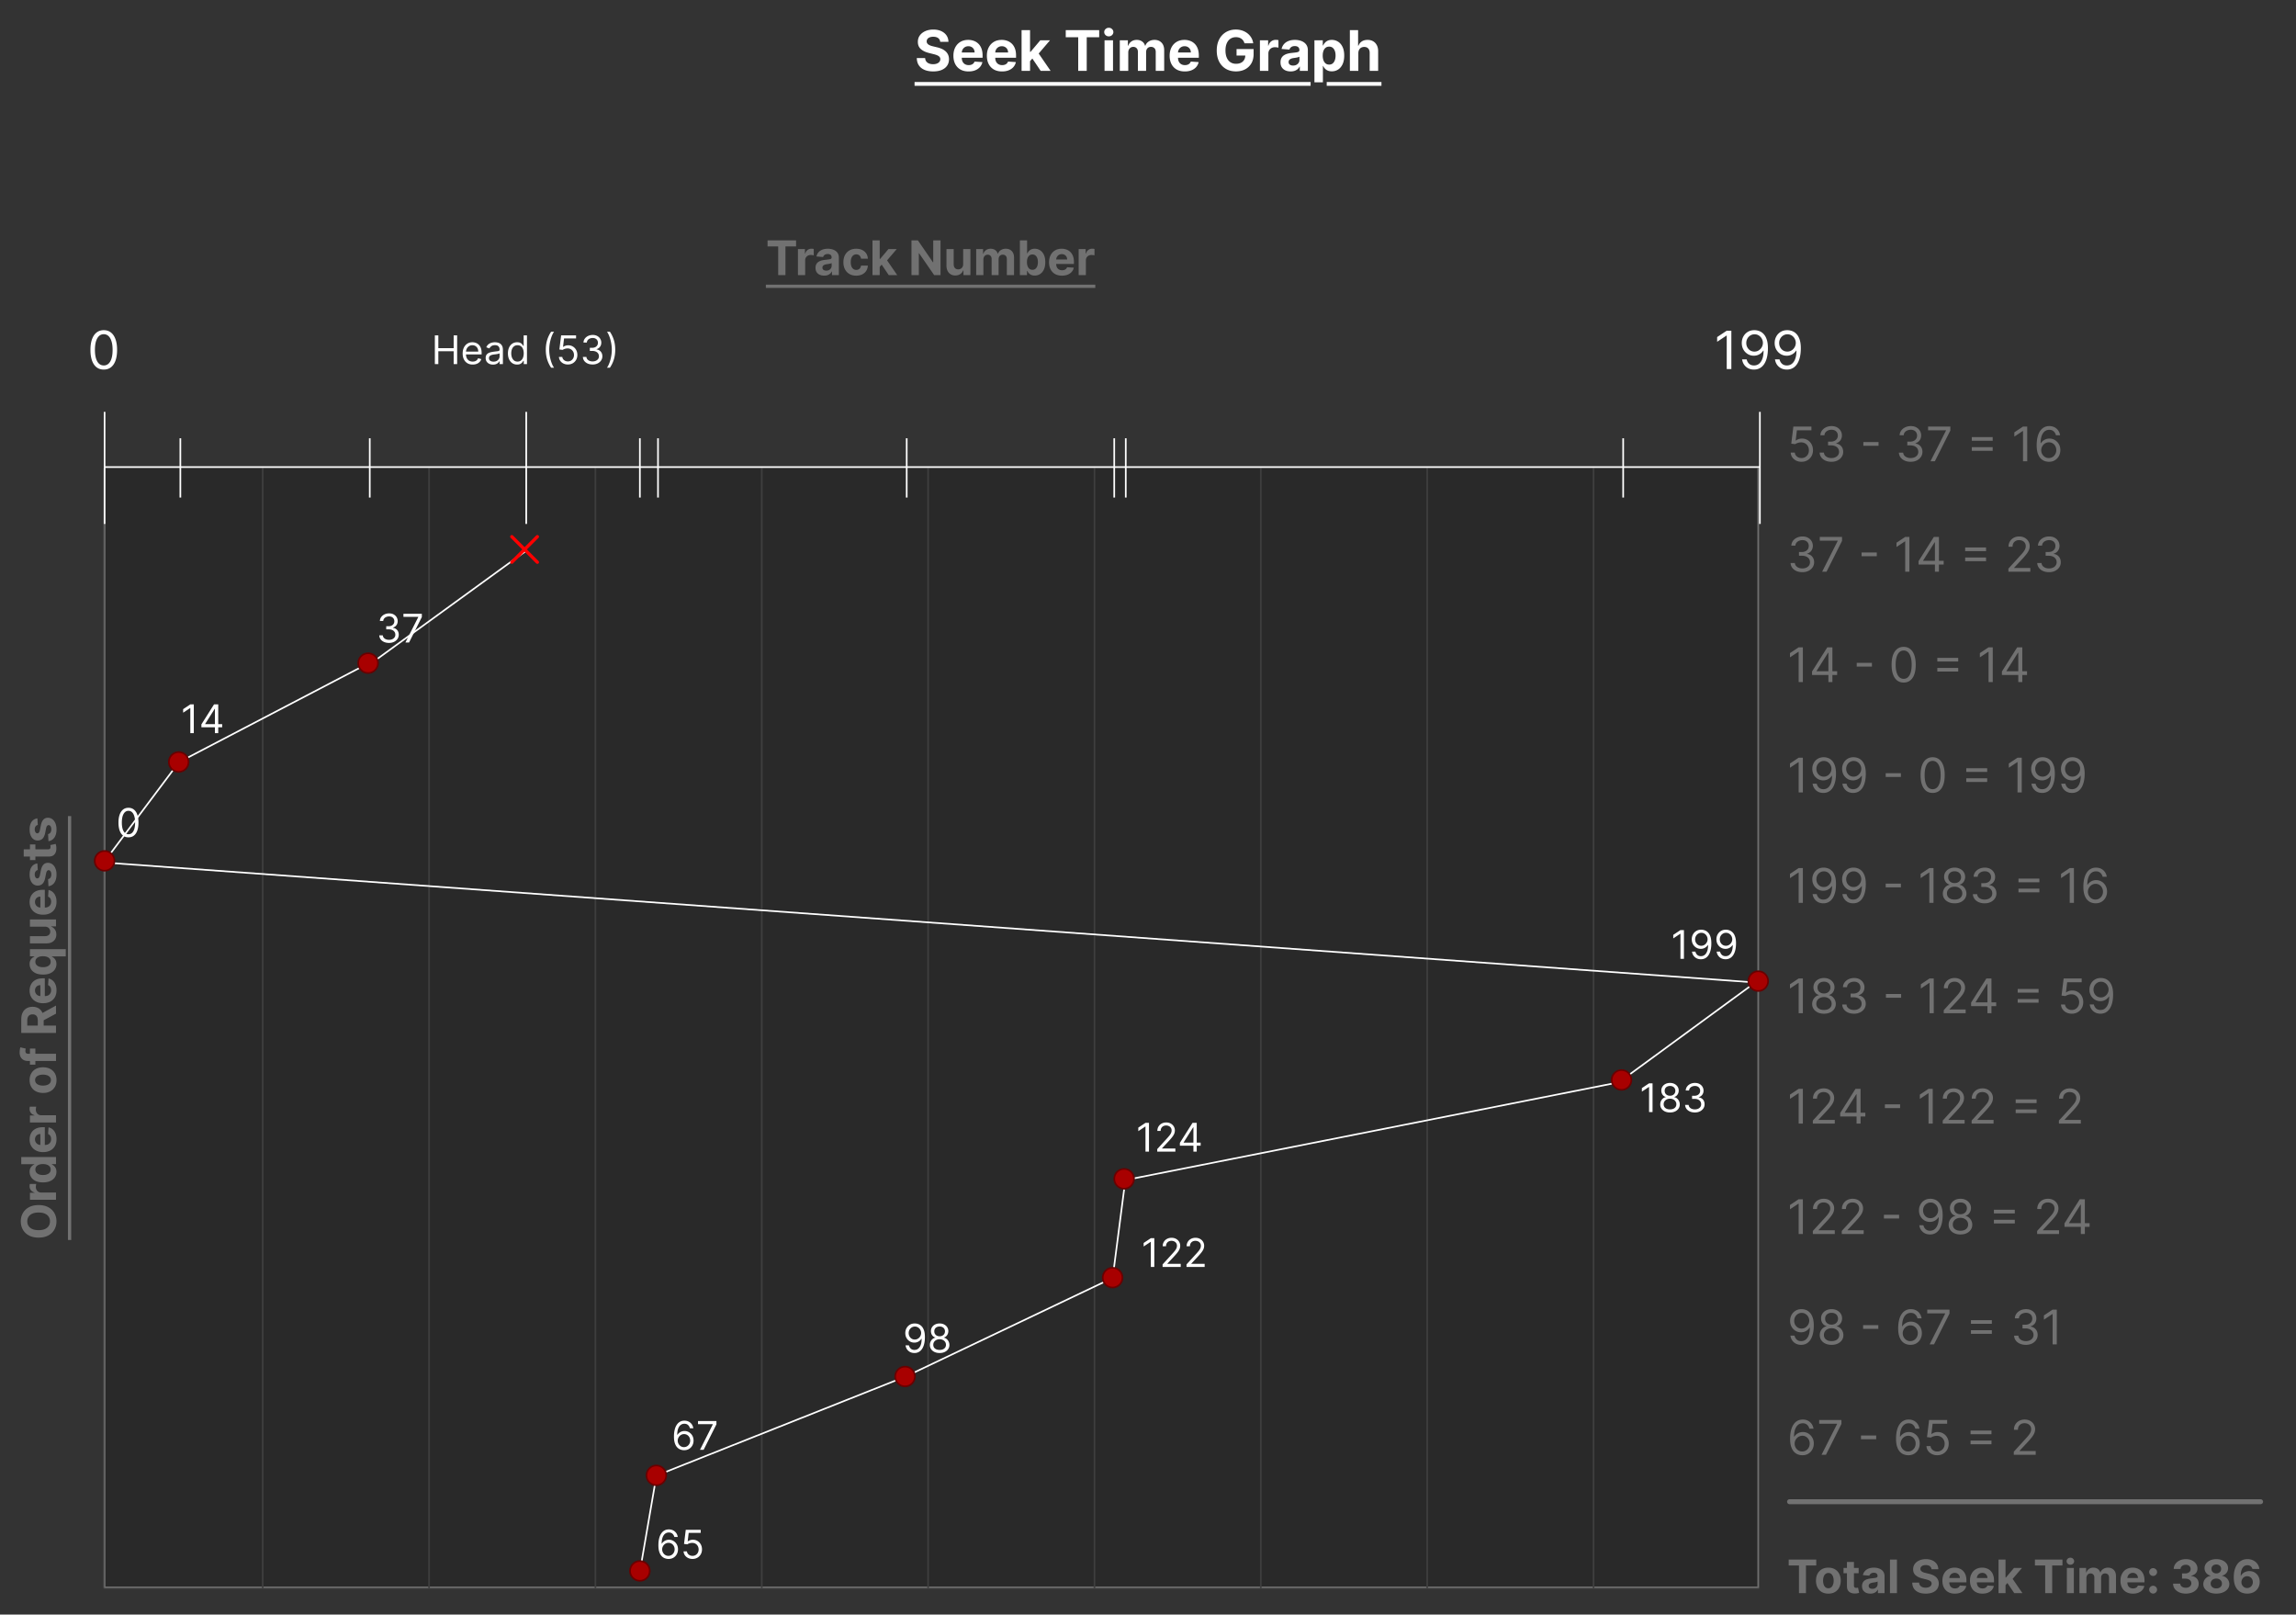 <svg xmlns="http://www.w3.org/2000/svg" width="1394" height="980" fill="none" viewBox="0 0 1394 980"><rect x="0" y="0" width="1394" height="980" fill="#333333" stroke="none"/><path fill="#fff" d="M570.836 25.384q-.145-1.46-1.244-2.27-1.098-.809-2.982-.809-1.28 0-2.161.363-.882.35-1.353.978a2.35 2.35 0 0 0-.458 1.424q-.025.665.277 1.16.314.494.857.857.544.35 1.256.615.712.254 1.521.435l2.222.531q1.618.363 2.97.966a9 9 0 0 1 2.343 1.485 6.2 6.2 0 0 1 1.533 2.077q.555 1.195.567 2.74-.012 2.27-1.159 3.937-1.134 1.654-3.284 2.572-2.137.905-5.155.905-2.995 0-5.216-.918-2.21-.917-3.453-2.716-1.232-1.811-1.292-4.48h5.059q.084 1.245.712 2.077.64.822 1.702 1.244 1.075.41 2.427.41 1.328 0 2.306-.386.99-.387 1.534-1.075.543-.688.543-1.581 0-.834-.495-1.4-.483-.569-1.425-.967-.929-.398-2.282-.724l-2.692-.676q-3.128-.76-4.938-2.379-1.812-1.617-1.799-4.358-.012-2.247 1.195-3.925 1.22-1.678 3.344-2.62 2.126-.94 4.83-.941 2.753 0 4.805.941 2.065.942 3.212 2.62 1.147 1.68 1.183 3.888zm17.22 17.978q-2.862 0-4.926-1.159-2.053-1.17-3.163-3.308-1.111-2.15-1.111-5.083 0-2.862 1.111-5.023t3.127-3.369q2.028-1.207 4.757-1.207 1.834 0 3.417.592a7.6 7.6 0 0 1 2.777 1.75q1.195 1.171 1.859 2.946.664 1.763.664 4.13v1.412h-15.66v-3.187h10.818q0-1.11-.482-1.968a3.46 3.46 0 0 0-1.341-1.34q-.845-.495-1.968-.495-1.17 0-2.076.543a3.8 3.8 0 0 0-1.401 1.437 4.06 4.06 0 0 0-.519 1.992v3.03q0 1.376.507 2.379a3.7 3.7 0 0 0 1.461 1.545q.942.544 2.234.544.856 0 1.569-.242.713-.24 1.22-.724.507-.483.772-1.183l4.757.313a6.5 6.5 0 0 1-1.485 2.995q-1.11 1.267-2.873 1.98-1.751.7-4.045.7m20.32 0q-2.86 0-4.926-1.159-2.053-1.17-3.163-3.308-1.111-2.15-1.111-5.083 0-2.862 1.111-5.023t3.127-3.369q2.028-1.207 4.757-1.207 1.836 0 3.417.592a7.6 7.6 0 0 1 2.777 1.75q1.196 1.171 1.859 2.946.664 1.763.664 4.13v1.412h-15.659v-3.187h10.818q0-1.11-.483-1.968a3.46 3.46 0 0 0-1.34-1.34q-.846-.495-1.968-.495-1.171 0-2.077.543a3.8 3.8 0 0 0-1.401 1.437 4.06 4.06 0 0 0-.519 1.992v3.03q0 1.376.507 2.379a3.7 3.7 0 0 0 1.461 1.545q.942.544 2.234.544.857 0 1.569-.242.713-.24 1.22-.724a3.15 3.15 0 0 0 .773-1.183l4.757.313a6.5 6.5 0 0 1-1.485 2.995q-1.111 1.267-2.874 1.98-1.75.7-4.045.7m16.529-5.699.013-6.17h.748l5.94-7.038h5.905l-7.981 9.32h-1.22zM620.245 43V18.273h5.143V43zm11.591 0-5.458-8.077 3.429-3.635L637.861 43zm15.222-20.417v-4.31h20.308v4.31h-7.57V43h-5.168V22.583zM670.614 43V24.455h5.144V43zm2.584-20.936q-1.148 0-1.968-.76-.809-.774-.809-1.848 0-1.062.809-1.823a2.77 2.77 0 0 1 1.968-.773q1.147 0 1.956.773.82.76.821 1.823 0 1.074-.821 1.847-.809.76-1.956.76M679.878 43V24.455h4.902v3.272h.217q.579-1.63 1.932-2.572t3.236-.942q1.907 0 3.248.954 1.34.942 1.786 2.56h.194q.567-1.594 2.052-2.548 1.497-.966 3.538-.966 2.595 0 4.214 1.654 1.63 1.642 1.63 4.66V43h-5.132V31.542q0-1.545-.821-2.318-.82-.773-2.052-.773-1.401 0-2.186.893-.785.882-.785 2.33V43h-4.986V31.433q0-1.365-.785-2.173-.773-.81-2.04-.809-.858 0-1.546.435-.677.422-1.074 1.195-.399.76-.399 1.787V43zm39.463.362q-2.861 0-4.926-1.159-2.053-1.17-3.163-3.308-1.111-2.15-1.111-5.083 0-2.862 1.111-5.023t3.127-3.369q2.028-1.207 4.757-1.207 1.834 0 3.417.592a7.6 7.6 0 0 1 2.777 1.75q1.195 1.171 1.859 2.946.664 1.763.664 4.13v1.412h-15.66v-3.187h10.819q0-1.11-.483-1.968a3.46 3.46 0 0 0-1.341-1.34q-.845-.495-1.968-.495-1.17 0-2.076.543a3.8 3.8 0 0 0-1.401 1.437 4.06 4.06 0 0 0-.519 1.992v3.03q0 1.376.507 2.379a3.7 3.7 0 0 0 1.461 1.545q.942.544 2.234.544.857 0 1.569-.242.713-.24 1.22-.724.507-.483.772-1.183l4.758.313a6.5 6.5 0 0 1-1.485 2.995q-1.111 1.267-2.874 1.98-1.75.7-4.045.7m36.231-17.096a5.4 5.4 0 0 0-.713-1.558 4.4 4.4 0 0 0-1.122-1.159 4.8 4.8 0 0 0-1.498-.736 6.3 6.3 0 0 0-1.847-.254q-1.896 0-3.332.942-1.425.942-2.222 2.74-.797 1.788-.797 4.371 0 2.585.785 4.395.785 1.812 2.222 2.765 1.437.942 3.392.942 1.776 0 3.031-.628 1.268-.64 1.932-1.8.676-1.158.676-2.74l1.062.157h-6.375v-3.936h10.348v3.115q0 3.26-1.377 5.602a9.4 9.4 0 0 1-3.791 3.598q-2.415 1.256-5.53 1.256-3.477 0-6.109-1.533-2.632-1.546-4.105-4.383-1.461-2.85-1.461-6.761 0-3.008.869-5.361.882-2.367 2.463-4.009a10.65 10.65 0 0 1 3.683-2.5q2.1-.855 4.552-.856 2.1 0 3.912.615 1.81.604 3.211 1.715a9.3 9.3 0 0 1 2.306 2.644 9 9 0 0 1 1.147 3.357zM764.944 43V24.455h4.987v3.235h.193q.507-1.725 1.702-2.608 1.196-.893 2.753-.893.387 0 .833.048.447.049.785.133v4.564a7 7 0 0 0-1.002-.193 9 9 0 0 0-1.171-.085q-1.135 0-2.029.495a3.65 3.65 0 0 0-1.4 1.353q-.507.87-.507 2.004V43zm18.669.35q-1.774 0-3.163-.616a5.1 5.1 0 0 1-2.197-1.847q-.798-1.23-.797-3.067 0-1.545.567-2.596.568-1.05 1.546-1.69a7.5 7.5 0 0 1 2.221-.966q1.256-.325 2.632-.459a67 67 0 0 0 2.608-.314q.99-.156 1.437-.458t.447-.894v-.072q0-1.148-.725-1.775-.712-.628-2.028-.628-1.389 0-2.21.616-.82.604-1.086 1.521l-4.757-.386q.362-1.69 1.424-2.922 1.063-1.244 2.741-1.908 1.69-.675 3.912-.676 1.545 0 2.958.362 1.425.363 2.524 1.123a5.45 5.45 0 0 1 1.75 1.956q.64 1.184.64 2.837V43h-4.878v-2.572h-.144a5.2 5.2 0 0 1-1.196 1.534 5.5 5.5 0 0 1-1.799 1.026q-1.05.362-2.427.362m1.473-3.55q1.135 0 2.005-.446a3.55 3.55 0 0 0 1.364-1.232q.495-.773.495-1.75v-1.969a2.8 2.8 0 0 1-.664.29q-.411.12-.93.23a47 47 0 0 1-1.038.18l-.942.133a6.4 6.4 0 0 0-1.582.423q-.675.29-1.05.785-.374.483-.374 1.207 0 1.05.76 1.606.774.543 1.956.543m12.962 10.155v-25.5h5.071v3.115h.229q.338-.75.978-1.522.652-.785 1.69-1.304 1.051-.53 2.608-.53 2.029 0 3.743 1.062 1.715 1.05 2.741 3.175 1.026 2.113 1.026 5.3 0 3.105-1.002 5.24-.99 2.126-2.704 3.224-1.702 1.087-3.816 1.087-1.497 0-2.547-.495-1.039-.495-1.703-1.244a6.4 6.4 0 0 1-1.014-1.533h-.157v9.925zm5.034-16.228q0 1.654.459 2.886.46 1.23 1.328 1.92.87.676 2.113.676 1.256 0 2.125-.688.87-.7 1.316-1.932.459-1.244.459-2.862 0-1.605-.447-2.825-.446-1.22-1.316-1.908-.868-.688-2.137-.688-1.255 0-2.125.664-.857.664-1.316 1.884t-.459 2.873m21.625-1.449V43h-5.144V18.273h4.999v9.454h.217q.628-1.642 2.029-2.572 1.4-.942 3.513-.942 1.932 0 3.369.845 1.449.834 2.245 2.403.81 1.558.797 3.73V43h-5.143V32.11q.012-1.715-.869-2.669-.87-.954-2.439-.954-1.05 0-1.86.447-.797.447-1.255 1.304-.447.845-.459 2.04M555.272 49.761h240.457v2.319H555.272zm250.234 0h33.231v2.319h-33.231z"/><mask id="a" fill="#fff"><path d="M63 284h1005v680H63z"/></mask><path fill="#292929" d="M63 284h1005v680H63z"/><path fill="#717171" d="M1068 964v1h1v-1zM63 964h-1v1h1zm1005-680h-1v680h2V284zm0 680v-1H63v2h1005zM63 964h1V284h-2v680z" mask="url(#a)"/><path stroke="#3e3e3e" d="M159.5 284v680M260.5 284v680M361.5 284v680M462.5 284v680M563.5 284v680M664.5 284v680M765.5 284v680M866.5 284v680M967.5 284v680"/><path fill="#fff" d="M63 224.318q-2.568 0-4.375-1.398-1.807-1.409-2.761-4.079-.955-2.682-.955-6.477 0-3.773.955-6.444.966-2.681 2.772-4.09 1.818-1.42 4.364-1.421 2.546 0 4.352 1.421 1.819 1.409 2.773 4.09.966 2.67.966 6.444 0 3.795-.955 6.477-.954 2.67-2.761 4.079-1.806 1.398-4.375 1.398m0-2.5q2.546 0 3.954-2.454 1.41-2.455 1.41-7 0-3.023-.648-5.148-.636-2.125-1.841-3.239-1.194-1.113-2.875-1.113-2.523 0-3.943 2.488-1.42 2.478-1.42 7.012 0 3.022.636 5.136.636 2.113 1.83 3.216 1.203 1.102 2.897 1.102M264.02 221v-17.455h2.114v7.773h9.306v-7.773h2.114V221h-2.114v-7.807h-9.306V221zm22.981.273q-1.892 0-3.264-.835-1.364-.844-2.105-2.353-.733-1.517-.733-3.528t.733-3.546q.741-1.542 2.063-2.403 1.329-.87 3.102-.869 1.023 0 2.02.341.998.34 1.815 1.108.819.758 1.304 2.011.486 1.252.486 3.085v.852h-10.091v-1.738h8.045q0-1.108-.443-1.978a3.35 3.35 0 0 0-1.244-1.372q-.801-.503-1.892-.503-1.201 0-2.08.597a3.93 3.93 0 0 0-1.338 1.534 4.5 4.5 0 0 0-.468 2.029v1.159q0 1.482.511 2.514.52 1.023 1.44 1.56.921.528 2.139.528.793 0 1.432-.222.648-.23 1.117-.682.469-.46.724-1.142l1.943.546a4.3 4.3 0 0 1-1.031 1.739 5 5 0 0 1-1.79 1.159q-1.065.408-2.395.409m12.333.034q-1.245 0-2.259-.469a3.9 3.9 0 0 1-1.611-1.372q-.596-.904-.596-2.182 0-1.125.443-1.824.443-.707 1.185-1.108a6.2 6.2 0 0 1 1.636-.596 20 20 0 0 1 1.815-.324 83 83 0 0 1 1.935-.23q.75-.085 1.091-.282.35-.196.349-.681v-.069q0-1.26-.69-1.96-.681-.699-2.071-.699-1.44 0-2.258.631-.818.63-1.151 1.347l-1.909-.682q.511-1.194 1.364-1.858a5.1 5.1 0 0 1 1.875-.938 7.8 7.8 0 0 1 2.011-.272 8 8 0 0 1 1.449.153 4.7 4.7 0 0 1 1.594.605q.776.46 1.286 1.389.512.93.512 2.489V221h-2.012v-1.773h-.102q-.204.426-.682.912-.477.486-1.27.827-.792.34-1.934.341m.307-1.807q1.193 0 2.011-.469.827-.469 1.244-1.21a3.1 3.1 0 0 0 .426-1.56v-1.841q-.127.154-.562.282a10 10 0 0 1-.989.213q-.554.085-1.082.153-.52.06-.844.102a7.7 7.7 0 0 0-1.466.333q-.673.222-1.091.673-.409.444-.409 1.21 0 1.049.776 1.586.784.528 1.986.528m14.307 1.773q-1.636 0-2.889-.827-1.253-.835-1.96-2.352-.708-1.526-.708-3.605 0-2.063.708-3.58.707-1.517 1.968-2.344 1.262-.826 2.915-.826 1.28 0 2.02.426.75.417 1.142.954.401.529.622.87h.171v-6.444h2.011V221h-1.943v-2.011h-.239q-.221.357-.63.903-.41.537-1.168.963-.759.418-2.02.418m.273-1.807q1.21 0 2.045-.631.835-.639 1.27-1.764.435-1.134.435-2.616 0-1.467-.426-2.566-.426-1.107-1.262-1.721-.835-.623-2.062-.623-1.279 0-2.131.657-.844.648-1.27 1.764-.417 1.108-.417 2.489 0 1.397.426 2.539.435 1.134 1.278 1.807.852.665 2.114.665m17.156-7.193q0-3.222.835-5.924a18.5 18.5 0 0 1 2.404-4.985h1.772q-.613.843-1.15 2.079a20 20 0 0 0-.929 2.702 26 26 0 0 0-.631 3.034 22 22 0 0 0-.221 3.094q0 2.028.392 4.116a23.6 23.6 0 0 0 1.057 3.878q.665 1.79 1.482 2.915h-1.772a18.5 18.5 0 0 1-2.404-4.977q-.834-2.711-.835-5.932m13.4 8.966q-1.5 0-2.702-.597a5 5 0 0 1-1.926-1.636 4.46 4.46 0 0 1-.792-2.37h2.045q.12 1.185 1.074 1.961.963.767 2.301.767 1.074 0 1.909-.503a3.55 3.55 0 0 0 1.321-1.381q.486-.886.486-2.003 0-1.141-.503-2.037a3.7 3.7 0 0 0-1.364-1.423q-.869-.52-1.985-.528a5.4 5.4 0 0 0-1.645.247q-.845.247-1.389.639l-1.978-.239 1.057-8.591h9.068v1.875h-7.295l-.614 5.148h.102q.537-.426 1.347-.707a5.1 5.1 0 0 1 1.688-.281q1.602 0 2.855.767a5.35 5.35 0 0 1 1.977 2.079q.724 1.321.724 3.017 0 1.67-.75 2.983a5.5 5.5 0 0 1-2.045 2.063q-1.304.75-2.966.75m15.045 0q-1.687 0-3.009-.58-1.312-.579-2.088-1.611-.767-1.04-.835-2.412h2.148q.067.845.579 1.458.512.605 1.338.937a4.9 4.9 0 0 0 1.833.333q1.125 0 1.994-.392.87-.392 1.364-1.091t.494-1.62q0-.963-.477-1.696-.478-.74-1.398-1.159-.921-.417-2.25-.417h-1.398v-1.875h1.398q1.04 0 1.824-.375a2.94 2.94 0 0 0 1.236-1.057q.451-.683.451-1.602 0-.887-.392-1.543a2.7 2.7 0 0 0-1.108-1.023q-.707-.366-1.67-.366-.903 0-1.705.332-.792.324-1.295.946-.502.614-.546 1.483h-2.045q.051-1.373.827-2.403.776-1.04 2.028-1.62 1.261-.579 2.77-.579 1.62 0 2.778.656 1.16.648 1.782 1.713a4.5 4.5 0 0 1 .622 2.301q0 1.475-.776 2.514-.767 1.04-2.088 1.441v.136q1.653.273 2.582 1.406.93 1.125.929 2.787 0 1.423-.775 2.557-.766 1.125-2.097 1.773t-3.025.648m13.713-8.966q0 3.221-.844 5.932a18.3 18.3 0 0 1-2.395 4.977h-1.773q.615-.844 1.142-2.08.537-1.227.938-2.693a25 25 0 0 0 .622-3.043q.23-1.576.23-3.093 0-2.03-.392-4.117a23.6 23.6 0 0 0-1.057-3.878q-.664-1.79-1.483-2.914h1.773a18.3 18.3 0 0 1 2.395 4.985q.844 2.702.844 5.924M1051.18 200.727V224h-2.81v-20.318h-.14l-5.68 3.773v-2.864l5.82-3.864zm14.11-.318c.95.008 1.91.189 2.86.546q1.44.534 2.61 1.772c.79.818 1.42 1.936 1.9 3.353q.72 2.125.72 5.329c0 2.068-.2 3.905-.59 5.511q-.585 2.398-1.68 4.046c-.73 1.098-1.62 1.932-2.66 2.5s-2.22.852-3.53.852c-1.3 0-2.46-.257-3.49-.773a6.95 6.95 0 0 1-2.5-2.17q-.96-1.397-1.23-3.239h2.77c.25 1.069.74 1.951 1.49 2.648.75.689 1.74 1.034 2.96 1.034 1.8 0 3.22-.784 4.25-2.352 1.05-1.568 1.57-3.784 1.57-6.648h-.18a7.1 7.1 0 0 1-1.51 1.648c-.59.462-1.23.818-1.94 1.068-.72.25-1.47.375-2.28.375a7.1 7.1 0 0 1-3.67-.989 7.6 7.6 0 0 1-2.66-2.738q-.99-1.75-.99-4 0-2.136.96-3.909a7.33 7.33 0 0 1 2.7-2.841c1.17-.705 2.54-1.046 4.12-1.023m0 2.5q-1.44 0-2.58.716a5.17 5.17 0 0 0-1.81 1.909q-.66 1.194-.66 2.648c0 .97.21 1.852.64 2.648a5.1 5.1 0 0 0 1.76 1.886c.75.462 1.6.693 2.56.693q1.08 0 2.01-.42a5.2 5.2 0 0 0 1.62-1.171c.47-.5.84-1.064 1.1-1.693.27-.636.4-1.299.4-1.989q0-1.363-.66-2.556a5.24 5.24 0 0 0-1.79-1.932c-.76-.493-1.62-.739-2.59-.739m19.97-2.5c.95.008 1.9.189 2.86.546.95.356 1.83.947 2.61 1.772.79.818 1.42 1.936 1.9 3.353q.72 2.125.72 5.329c0 2.068-.2 3.905-.59 5.511-.39 1.599-.95 2.947-1.69 4.046-.72 1.098-1.61 1.932-2.66 2.5-1.03.568-2.21.852-3.52.852-1.3 0-2.46-.257-3.49-.773a6.9 6.9 0 0 1-2.5-2.17c-.64-.932-1.05-2.011-1.24-3.239h2.78c.25 1.069.74 1.951 1.49 2.648.75.689 1.73 1.034 2.96 1.034 1.8 0 3.21-.784 4.25-2.352 1.05-1.568 1.57-3.784 1.57-6.648h-.18a7.3 7.3 0 0 1-1.51 1.648 6.7 6.7 0 0 1-1.95 1.068 6.8 6.8 0 0 1-2.27.375c-1.33 0-2.56-.329-3.67-.989-1.11-.666-1.99-1.579-2.66-2.738q-.99-1.75-.99-4 0-2.136.96-3.909a7.33 7.33 0 0 1 2.7-2.841c1.17-.705 2.54-1.046 4.12-1.023m0 2.5q-1.44 0-2.58.716a5.17 5.17 0 0 0-1.81 1.909q-.66 1.194-.66 2.648c0 .97.21 1.852.64 2.648a5.1 5.1 0 0 0 1.76 1.886q1.125.693 2.55.693c.72 0 1.39-.14 2.02-.42a5.2 5.2 0 0 0 1.62-1.171c.47-.5.84-1.064 1.1-1.693.27-.636.4-1.299.4-1.989q0-1.363-.66-2.556a5.24 5.24 0 0 0-1.79-1.932c-.76-.493-1.62-.739-2.59-.739"/><path stroke="#fff" d="M63 283.5h1005M63.5 250v68M109.5 266v36M224.5 266v36M388.5 266v36M399.5 266v36M319.5 250v68M550.5 266v36M676.5 266v36M319.294 334.405l-95 69M108.769 462.557l115-60M63.6 522.7l45-60M1067.96 596.499l-1004.996-73M388.507 953.915l10-58M398.815 895.535l151-60M549.785 835.549l126-60M675.504 775.936l7-54M985.097 656.49l-303 60M984.705 655.596l81.995-60M683.5 266v36M985.5 266v36M1068.5 250v68"/><path fill="#717171" d="M466.017 149.586v-3.677h17.321v3.677h-6.457V167h-4.407v-17.414zM484.466 167v-15.818h4.253v2.76h.165q.432-1.473 1.452-2.225 1.02-.762 2.348-.762.33 0 .711.041.381.042.669.114v3.892a6 6 0 0 0-.855-.164 8 8 0 0 0-.999-.072q-.968 0-1.73.422a3.1 3.1 0 0 0-1.194 1.153q-.433.742-.433 1.71V167zm15.924.299q-1.514 0-2.698-.526a4.34 4.34 0 0 1-1.875-1.575q-.68-1.05-.679-2.616 0-1.318.484-2.214a3.9 3.9 0 0 1 1.318-1.442 6.4 6.4 0 0 1 1.895-.824 14.4 14.4 0 0 1 2.245-.391 55 55 0 0 0 2.224-.268q.845-.134 1.226-.391.381-.258.381-.762v-.062q0-.978-.618-1.514-.608-.535-1.73-.535-1.185 0-1.885.525a2.4 2.4 0 0 0-.927 1.297l-4.057-.329q.309-1.442 1.215-2.492.906-1.061 2.338-1.627 1.441-.577 3.336-.577 1.319 0 2.523.309a6.6 6.6 0 0 1 2.153.958 4.65 4.65 0 0 1 1.493 1.668q.546 1.009.546 2.42V167h-4.161v-2.194h-.123a4.4 4.4 0 0 1-1.02 1.308 4.7 4.7 0 0 1-1.534.876q-.897.309-2.07.309m1.256-3.028q.968 0 1.71-.381a3 3 0 0 0 1.163-1.051q.423-.659.423-1.493v-1.678a2.4 2.4 0 0 1-.567.247q-.35.103-.793.195-.442.083-.885.155l-.804.113a5.4 5.4 0 0 0-1.349.361q-.576.247-.896.669-.32.412-.319 1.03 0 .896.649 1.37.659.463 1.668.463m18.202 3.038q-2.43 0-4.181-1.03a6.96 6.96 0 0 1-2.677-2.883q-.927-1.844-.927-4.243 0-2.431.937-4.264a6.97 6.97 0 0 1 2.688-2.873q1.74-1.04 4.14-1.04 2.07 0 3.625.752t2.461 2.111.999 3.192h-4.14q-.175-1.183-.927-1.905-.741-.73-1.946-.731-1.02 0-1.782.556-.751.546-1.174 1.596t-.422 2.544q0 1.513.412 2.574.422 1.062 1.184 1.617.762.556 1.782.556.752 0 1.349-.309a2.6 2.6 0 0 0 .999-.895q.402-.598.525-1.432h4.14q-.103 1.813-.989 3.193-.875 1.37-2.42 2.142t-3.656.772m13.849-4.861.01-5.262h.639l5.067-6.004h5.035l-6.807 7.95h-1.04zM529.722 167v-21.091h4.387V167zm9.886 0-4.655-6.89 2.925-3.099 6.869 9.989zm31.428-21.091V167h-3.851l-9.176-13.275h-.155V167h-4.459v-21.091h3.913l9.104 13.264h.186v-13.264zm13.746 14.356v-9.083h4.387V167h-4.212v-2.873h-.165a4.67 4.67 0 0 1-1.782 2.235q-1.235.844-3.017.844-1.586 0-2.791-.721t-1.884-2.049q-.67-1.33-.68-3.182v-10.072h4.387v9.289q.01 1.401.752 2.214.741.813 1.987.814.793 0 1.483-.361.69-.37 1.113-1.091.432-.721.422-1.782m7.896 6.735v-15.818h4.181v2.791h.185q.495-1.39 1.648-2.194 1.154-.803 2.76-.803 1.627 0 2.77.813 1.143.804 1.524 2.184h.165q.485-1.36 1.751-2.173 1.277-.825 3.017-.824 2.215 0 3.594 1.411 1.39 1.4 1.391 3.975V167h-4.377v-9.773q0-1.319-.7-1.977-.7-.66-1.751-.659-1.195 0-1.864.762-.669.751-.669 1.987V167h-4.254v-9.866q0-1.163-.669-1.853-.66-.69-1.74-.69a2.4 2.4 0 0 0-1.319.37q-.577.36-.916 1.02-.34.648-.34 1.524V167zm26.534 0v-21.091h4.387v7.93h.133q.29-.638.835-1.298.555-.67 1.441-1.112.896-.453 2.225-.453 1.73 0 3.192.906 1.462.895 2.338 2.709.875 1.802.875 4.521 0 2.646-.854 4.469-.845 1.812-2.307 2.75-1.452.927-3.254.926-1.278 0-2.173-.422-.887-.422-1.452-1.06a5.4 5.4 0 0 1-.866-1.308h-.195V167zm4.294-7.909q0 1.41.391 2.461.392 1.05 1.133 1.638.741.576 1.802.576 1.07 0 1.813-.587.741-.597 1.122-1.647.392-1.061.392-2.441 0-1.37-.381-2.41t-1.123-1.627q-.741-.587-1.823-.587-1.071 0-1.812.566-.732.566-1.123 1.607t-.391 2.451m21.268 8.218q-2.44 0-4.201-.989a6.77 6.77 0 0 1-2.698-2.821q-.948-1.834-.948-4.336 0-2.44.948-4.284.947-1.844 2.667-2.873 1.73-1.03 4.057-1.03 1.565 0 2.915.504 1.36.495 2.368 1.494 1.02.998 1.586 2.513.567 1.503.567 3.522v1.204h-13.357v-2.718h9.227q0-.947-.412-1.679a2.95 2.95 0 0 0-1.143-1.143q-.72-.422-1.679-.422-.998 0-1.771.463a3.25 3.25 0 0 0-1.194 1.226 3.45 3.45 0 0 0-.443 1.699v2.585q0 1.174.432 2.028.443.855 1.246 1.319.804.463 1.906.463.73 0 1.338-.206a2.8 2.8 0 0 0 1.04-.618q.433-.412.66-1.009l4.057.268a5.54 5.54 0 0 1-1.267 2.554q-.946 1.081-2.451 1.689-1.492.597-3.45.597m10.124-.309v-15.818h4.253v2.76h.165q.432-1.473 1.452-2.225 1.019-.762 2.348-.762.329 0 .71.041.38.042.67.114v3.892a6 6 0 0 0-.855-.164 8 8 0 0 0-.999-.072q-.968 0-1.73.422a3.1 3.1 0 0 0-1.195 1.153q-.432.742-.432 1.71V167zM464.987 172.767H665v1.977H464.987zM1093.77 280.288c-1.2 0-2.29-.24-3.26-.721a6.1 6.1 0 0 1-2.33-1.977q-.87-1.256-.96-2.863h2.48q.135 1.432 1.29 2.369c.78.618 1.71.927 2.78.927q1.305 0 2.31-.608a4.34 4.34 0 0 0 1.6-1.668c.39-.714.58-1.521.58-2.42q0-1.38-.6-2.462a4.5 4.5 0 0 0-1.65-1.719q-1.05-.628-2.4-.639a6.6 6.6 0 0 0-1.99.299q-1.02.298-1.68.772l-2.39-.288 1.28-10.381h10.96v2.266h-8.82l-.74 6.22h.13q.645-.514 1.62-.855t2.04-.34q1.935 0 3.45.927c1.02.611 1.81 1.449 2.39 2.513s.88 2.279.88 3.646c0 1.345-.31 2.547-.91 3.604a6.65 6.65 0 0 1-2.47 2.492c-1.05.604-2.25.906-3.59.906m18.18 0q-2.04 0-3.63-.7c-1.06-.467-1.9-1.116-2.53-1.946-.61-.838-.95-1.809-1-2.915h2.59c.06.68.29 1.267.7 1.761q.615.732 1.62 1.133c.66.268 1.4.402 2.21.402.91 0 1.71-.158 2.41-.474q1.05-.474 1.65-1.318t.6-1.957c0-.776-.2-1.459-.58-2.049-.38-.598-.95-1.064-1.69-1.401s-1.65-.504-2.72-.504h-1.69v-2.266h1.69c.84 0 1.57-.151 2.21-.453a3.6 3.6 0 0 0 1.49-1.277c.36-.549.55-1.195.55-1.936q0-1.071-.48-1.864a3.2 3.2 0 0 0-1.34-1.236c-.57-.295-1.24-.443-2.02-.443-.72 0-1.41.134-2.06.402-.63.261-1.16.642-1.56 1.143q-.615.741-.66 1.792h-2.47c.04-1.106.37-2.074 1-2.904.62-.838 1.44-1.49 2.45-1.957s2.13-.7 3.35-.7c1.3 0 2.42.264 3.35.793.94.521 1.65 1.211 2.16 2.07q.75 1.287.75 2.78c0 1.188-.32 2.201-.94 3.038q-.93 1.257-2.52 1.741v.164q1.995.33 3.12 1.7c.75.906 1.12 2.028 1.12 3.367 0 1.147-.31 2.177-.94 3.09-.62.906-1.46 1.62-2.53 2.142q-1.605.782-3.66.782m28.6-11.966v2.265h-9.23v-2.265zm19.52 11.966c-1.36 0-2.57-.233-3.64-.7q-1.575-.7-2.52-1.946c-.62-.838-.95-1.809-1.01-2.915h2.6c.05.68.29 1.267.7 1.761.41.488.95.865 1.61 1.133q1.005.402 2.22.402c.9 0 1.71-.158 2.41-.474q1.05-.474 1.65-1.318c.39-.563.59-1.215.59-1.957q0-1.164-.57-2.049c-.39-.598-.95-1.064-1.69-1.401s-1.65-.504-2.72-.504h-1.69v-2.266h1.69c.84 0 1.57-.151 2.2-.453q.96-.453 1.5-1.277t.54-1.936c0-.714-.16-1.336-.47-1.864a3.25 3.25 0 0 0-1.34-1.236c-.57-.295-1.24-.443-2.02-.443-.73 0-1.41.134-2.06.402q-.96.392-1.56 1.143-.615.741-.66 1.792h-2.48c.05-1.106.38-2.074 1-2.904.63-.838 1.45-1.49 2.45-1.957 1.02-.467 2.14-.7 3.35-.7q1.965 0 3.36.793c.93.521 1.65 1.211 2.15 2.07q.75 1.287.75 2.78 0 1.782-.93 3.038c-.62.838-1.46 1.418-2.53 1.741v.164q1.995.33 3.12 1.7c.75.906 1.13 2.028 1.13 3.367 0 1.147-.32 2.177-.94 3.09-.62.906-1.46 1.62-2.53 2.142-1.08.521-2.29.782-3.66.782m12-.288 9.43-18.661v-.164h-10.87v-2.266h13.51v2.389l-9.4 18.702zm25.09-12.482v-2.224h12.69v2.224zm0 6.097v-2.224h12.69v2.224zm33.66-14.706V280h-2.56v-18.413h-.12l-5.15 3.419v-2.595l5.27-3.502zm13.07 21.379a7.9 7.9 0 0 1-2.6-.494q-1.29-.474-2.37-1.596c-.71-.755-1.28-1.775-1.72-3.059-.43-1.291-.65-2.911-.65-4.861 0-1.867.18-3.522.53-4.963.35-1.449.86-2.668 1.52-3.656.67-.996 1.47-1.751 2.41-2.266q1.425-.772 3.21-.772 1.77 0 3.15.71a6 6 0 0 1 2.26 1.957c.59.838.96 1.802 1.14 2.894h-2.52c-.23-.948-.68-1.734-1.36-2.358q-1.005-.938-2.67-.938c-1.64 0-2.92.711-3.87 2.132q-1.395 2.132-1.41 5.983h.17c.38-.583.84-1.081 1.37-1.493a6 6 0 0 1 1.77-.968c.65-.226 1.33-.34 2.05-.34 1.21 0 2.31.302 3.32.907 1 .597 1.8 1.424 2.41 2.481q.9 1.576.9 3.615 0 1.957-.87 3.584a6.7 6.7 0 0 1-2.47 2.575c-1.05.631-2.28.94-3.7.926m0-2.265c.86 0 1.64-.217 2.32-.649a4.6 4.6 0 0 0 1.64-1.74c.41-.728.61-1.538.61-2.431 0-.872-.2-1.665-.59-2.379a4.43 4.43 0 0 0-1.59-1.72q-1.02-.638-2.31-.638c-.65 0-1.26.13-1.82.391-.57.254-1.06.604-1.49 1.051-.41.446-.74.957-.98 1.534-.25.57-.37 1.171-.37 1.802 0 .838.2 1.621.59 2.348.4.728.94 1.315 1.63 1.761.69.447 1.48.67 2.36.67M1094.31 347.288c-1.36 0-2.57-.233-3.64-.7q-1.575-.7-2.52-1.946c-.62-.838-.95-1.809-1.01-2.915h2.6c.05.68.29 1.267.7 1.761.41.488.95.865 1.61 1.133q1.005.402 2.22.402c.9 0 1.71-.158 2.41-.474q1.05-.474 1.65-1.318c.39-.563.59-1.215.59-1.957q0-1.164-.57-2.049c-.39-.598-.95-1.064-1.69-1.401s-1.65-.504-2.72-.504h-1.69v-2.266h1.69c.84 0 1.57-.151 2.2-.453q.96-.453 1.5-1.277t.54-1.936c0-.714-.16-1.336-.47-1.864a3.25 3.25 0 0 0-1.34-1.236c-.57-.295-1.24-.443-2.02-.443-.73 0-1.41.134-2.06.402q-.96.392-1.56 1.143-.615.741-.66 1.792h-2.47q.06-1.659.99-2.904.945-1.257 2.46-1.957c1.01-.467 2.13-.7 3.34-.7q1.965 0 3.36.793c.93.521 1.65 1.211 2.15 2.07q.75 1.287.75 2.78 0 1.782-.93 3.038c-.62.838-1.46 1.418-2.53 1.741v.164q2.01.33 3.12 1.7c.75.906 1.13 2.028 1.13 3.367 0 1.147-.32 2.177-.94 3.09-.62.906-1.46 1.62-2.53 2.142-1.08.521-2.29.782-3.66.782m12-.288 9.43-18.661v-.164h-10.87v-2.266h13.51v2.389l-9.4 18.702zm33.17-11.678v2.265h-9.23v-2.265zm19.8-9.413V347h-2.55v-18.413h-.13l-5.15 3.419v-2.595l5.28-3.502zm5.57 16.766v-2.101l9.27-14.665h1.53v3.254h-1.03l-7.01 11.081v.165h12.48v2.266zm9.93 4.325v-21.091h2.43V347zm18.36-12.482v-2.224h12.69v2.224zm0 6.097v-2.224h12.69v2.224zm26.24 6.385v-1.854l6.96-7.62c.82-.893 1.49-1.669 2.02-2.328.53-.666.92-1.291 1.18-1.874q.39-.886.39-1.854 0-1.111-.54-1.926a3.5 3.5 0 0 0-1.44-1.256c-.61-.295-1.3-.443-2.06-.443-.81 0-1.52.168-2.12.505-.6.329-1.06.793-1.39 1.39q-.48.896-.48 2.101h-2.44c0-1.236.29-2.321.86-3.254a5.96 5.96 0 0 1 2.33-2.184c.99-.521 2.09-.782 3.32-.782 1.24 0 2.33.261 3.29.782.95.522 1.7 1.226 2.24 2.112.55.885.82 1.87.82 2.955a6.2 6.2 0 0 1-.43 2.276q-.405 1.102-1.44 2.461c-.68.9-1.62 1.998-2.83 3.296l-4.74 5.067v.164h9.81V347zm24.69.288c-1.36 0-2.57-.233-3.64-.7q-1.59-.7-2.52-1.946c-.62-.838-.96-1.809-1.01-2.915h2.6c.05.68.28 1.267.7 1.761.41.488.95.865 1.61 1.133q1.005.402 2.22.402c.9 0 1.71-.158 2.41-.474s1.25-.755 1.64-1.318q.6-.844.6-1.957c0-.776-.19-1.459-.58-2.049q-.57-.896-1.68-1.401c-.75-.336-1.65-.504-2.72-.504h-1.69v-2.266h1.69c.83 0 1.57-.151 2.2-.453.64-.302 1.14-.728 1.49-1.277.37-.549.55-1.195.55-1.936 0-.714-.16-1.336-.47-1.864a3.3 3.3 0 0 0-1.34-1.236c-.57-.295-1.25-.443-2.02-.443-.73 0-1.42.134-2.06.402-.64.261-1.16.642-1.57 1.143q-.6.741-.66 1.792h-2.47c.04-1.106.38-2.074 1-2.904a6.3 6.3 0 0 1 2.45-1.957c1.02-.467 2.13-.7 3.35-.7q1.95 0 3.36.793c.93.521 1.65 1.211 2.15 2.07q.75 1.287.75 2.78c0 1.188-.31 2.201-.94 3.038q-.915 1.257-2.52 1.741v.164q1.995.33 3.12 1.7c.75.906 1.12 2.028 1.12 3.367q0 1.72-.93 3.09c-.62.906-1.47 1.62-2.54 2.142s-2.29.782-3.65.782M1094.6 392.909V414h-2.56v-18.413h-.12l-5.15 3.419v-2.595l5.27-3.502zm5.57 16.766v-2.101l9.27-14.665h1.52v3.254h-1.03l-7 11.081v.165h12.48v2.266zm9.93 4.325v-21.091h2.43V414zm26.43-11.678v2.265h-9.23v-2.265zm19.27 11.966q-2.325 0-3.96-1.266c-1.1-.852-1.93-2.084-2.51-3.697-.57-1.621-.86-3.577-.86-5.87 0-2.28.29-4.226.86-5.84.59-1.62 1.42-2.856 2.52-3.707 1.09-.858 2.41-1.287 3.95-1.287s2.85.429 3.95 1.287c1.09.851 1.93 2.087 2.51 3.707q.87 2.42.87 5.84c0 2.293-.29 4.249-.86 5.87-.58 1.613-1.41 2.845-2.5 3.697-1.1.844-2.42 1.266-3.97 1.266m0-2.265c1.54 0 2.73-.742 3.58-2.225.86-1.483 1.28-3.597 1.28-6.343 0-1.827-.19-3.382-.59-4.666-.38-1.283-.94-2.262-1.66-2.935q-1.08-1.009-2.61-1.009-2.28 0-3.57 2.255-1.29 2.245-1.29 6.355c0 1.826.19 3.377.58 4.654q.57 1.916 1.65 2.915c.73.666 1.61.999 2.63.999m20.43-10.505v-2.224h12.69v2.224zm0 6.097v-2.224h12.69v2.224zm33.66-14.706V414h-2.55v-18.413h-.13l-5.15 3.419v-2.595l5.28-3.502zm5.57 16.766v-2.101l9.27-14.665h1.52v3.254h-1.03l-7 11.081v.165h12.48v2.266zm9.93 4.325v-21.091h2.43V414zM1094.6 459.909V481h-2.56v-18.413h-.12l-5.15 3.419v-2.595l5.27-3.502zm12.78-.288c.86.007 1.73.171 2.59.494q1.305.484 2.37 1.607c.72.741 1.29 1.754 1.72 3.038s.65 2.893.65 4.829c0 1.875-.18 3.54-.53 4.995-.36 1.449-.86 2.671-1.53 3.666-.66.996-1.46 1.751-2.41 2.266-.94.515-2 .772-3.19.772-1.18 0-2.24-.233-3.16-.7a6.2 6.2 0 0 1-2.27-1.967c-.58-.844-.96-1.823-1.12-2.935h2.51q.345 1.452 1.35 2.4c.68.624 1.58.937 2.69.937 1.63 0 2.91-.711 3.85-2.132.95-1.421 1.42-3.429 1.42-6.025h-.16a6.6 6.6 0 0 1-1.37 1.494 6.1 6.1 0 0 1-1.76.968c-.65.226-1.34.34-2.06.34q-1.815 0-3.33-.896a6.8 6.8 0 0 1-2.41-2.482q-.9-1.587-.9-3.625 0-1.936.87-3.543a6.66 6.66 0 0 1 2.45-2.574c1.06-.639 2.3-.948 3.73-.927m0 2.265q-1.305 0-2.34.649a4.7 4.7 0 0 0-1.64 1.73c-.4.721-.59 1.521-.59 2.4q0 1.318.57 2.399c.39.714.93 1.284 1.6 1.71.68.419 1.45.628 2.32.628.65 0 1.26-.127 1.82-.381a4.8 4.8 0 0 0 1.47-1.061c.43-.453.76-.964 1-1.534q.36-.866.36-1.802 0-1.236-.6-2.318a4.74 4.74 0 0 0-1.62-1.75c-.69-.447-1.47-.67-2.35-.67m18.09-2.265c.87.007 1.73.171 2.6.494s1.65.858 2.37 1.607c.71.741 1.29 1.754 1.72 3.038s.65 2.893.65 4.829q0 2.813-.54 4.995c-.35 1.449-.86 2.671-1.52 3.666s-1.46 1.751-2.41 2.266c-.94.515-2.01.772-3.19.772-1.19 0-2.24-.233-3.17-.7a6.2 6.2 0 0 1-2.26-1.967c-.59-.844-.96-1.823-1.12-2.935h2.51q.33 1.452 1.35 2.4c.68.624 1.57.937 2.69.937 1.62 0 2.91-.711 3.85-2.132s1.42-3.429 1.42-6.025h-.17a6.3 6.3 0 0 1-1.37 1.494c-.53.419-1.11.741-1.76.968-.64.226-1.33.34-2.06.34a6.4 6.4 0 0 1-3.32-.896 6.7 6.7 0 0 1-2.41-2.482q-.9-1.587-.9-3.625 0-1.936.87-3.543a6.66 6.66 0 0 1 2.45-2.574c1.05-.639 2.3-.948 3.72-.927m0 2.265c-.86 0-1.64.217-2.33.649a4.6 4.6 0 0 0-1.64 1.73q-.6 1.082-.6 2.4c0 .879.19 1.678.58 2.399.39.714.92 1.284 1.6 1.71q1.02.628 2.31.628.975 0 1.83-.381a4.8 4.8 0 0 0 1.47-1.061c.42-.453.76-.964 1-1.534q.36-.866.36-1.802 0-1.236-.6-2.318a4.7 4.7 0 0 0-1.63-1.75c-.68-.447-1.47-.67-2.35-.67m28.65 7.436v2.265h-9.23v-2.265zm19.27 11.966c-1.55 0-2.88-.422-3.97-1.266-1.09-.852-1.92-2.084-2.5-3.697-.58-1.621-.86-3.577-.86-5.87 0-2.28.28-4.226.86-5.84.58-1.62 1.42-2.856 2.51-3.707q1.65-1.287 3.96-1.287c1.54 0 2.85.429 3.94 1.287 1.1.851 1.94 2.087 2.51 3.707.59 1.614.88 3.56.88 5.84 0 2.293-.29 4.249-.86 5.87-.58 1.613-1.42 2.845-2.51 3.697q-1.635 1.266-3.96 1.266m0-2.265c1.54 0 2.73-.742 3.58-2.225s1.28-3.597 1.28-6.343c0-1.827-.2-3.382-.59-4.666-.38-1.283-.94-2.262-1.67-2.935-.72-.672-1.59-1.009-2.6-1.009-1.53 0-2.72.752-3.58 2.255-.85 1.497-1.28 3.615-1.28 6.355q0 2.739.57 4.654c.39 1.277.94 2.249 1.66 2.915.73.666 1.6.999 2.63.999m20.43-10.505v-2.224h12.69v2.224zm0 6.097v-2.224h12.69v2.224zm33.66-14.706V481h-2.56v-18.413h-.12l-5.15 3.419v-2.595l5.27-3.502zm12.78-.288c.86.007 1.73.171 2.59.494q1.305.484 2.37 1.607c.71.741 1.29 1.754 1.72 3.038s.65 2.893.65 4.829q0 2.813-.54 4.995c-.35 1.449-.85 2.671-1.52 3.666-.66.996-1.46 1.751-2.41 2.266-.94.515-2 .772-3.19.772-1.18 0-2.24-.233-3.16-.7a6.2 6.2 0 0 1-2.27-1.967c-.58-.844-.96-1.823-1.12-2.935h2.51q.345 1.452 1.35 2.4c.68.624 1.58.937 2.69.937 1.62 0 2.91-.711 3.85-2.132.95-1.421 1.42-3.429 1.42-6.025h-.16a6.8 6.8 0 0 1-1.37 1.494q-.795.628-1.77.968a6.1 6.1 0 0 1-2.05.34q-1.815 0-3.33-.896a6.8 6.8 0 0 1-2.41-2.482q-.9-1.587-.9-3.625 0-1.936.87-3.543a6.66 6.66 0 0 1 2.45-2.574c1.06-.639 2.3-.948 3.73-.927m0 2.265q-1.305 0-2.34.649a4.7 4.7 0 0 0-1.64 1.73q-.6 1.082-.6 2.4c0 .879.2 1.678.58 2.399.39.714.92 1.284 1.6 1.71q1.02.628 2.31.628c.66 0 1.26-.127 1.83-.381a4.8 4.8 0 0 0 1.47-1.061c.43-.453.76-.964 1-1.534q.36-.866.36-1.802 0-1.236-.6-2.318a4.74 4.74 0 0 0-1.62-1.75c-.69-.447-1.47-.67-2.35-.67m18.09-2.265c.87.007 1.73.171 2.6.494q1.29.484 2.37 1.607c.71.741 1.28 1.754 1.72 3.038.43 1.283.65 2.893.65 4.829q0 2.813-.54 4.995c-.35 1.449-.86 2.671-1.52 3.666s-1.47 1.751-2.41 2.266-2.01.772-3.2.772c-1.18 0-2.23-.233-3.16-.7a6.2 6.2 0 0 1-2.26-1.967c-.59-.844-.96-1.823-1.13-2.935h2.52q.33 1.452 1.35 2.4c.68.624 1.57.937 2.68.937 1.63 0 2.92-.711 3.86-2.132s1.42-3.429 1.42-6.025h-.17a6.3 6.3 0 0 1-1.37 1.494c-.53.419-1.11.741-1.76.968-.64.226-1.33.34-2.06.34-1.21 0-2.32-.299-3.32-.896a6.7 6.7 0 0 1-2.41-2.482q-.9-1.587-.9-3.625c0-1.291.29-2.472.86-3.543a6.76 6.76 0 0 1 2.46-2.574c1.05-.639 2.3-.948 3.72-.927m0 2.265c-.86 0-1.64.217-2.33.649a4.6 4.6 0 0 0-1.64 1.73q-.6 1.082-.6 2.4c0 .879.19 1.678.58 2.399q.585 1.071 1.59 1.71c.68.419 1.46.628 2.32.628.65 0 1.26-.127 1.82-.381a4.7 4.7 0 0 0 1.48-1.061c.42-.453.76-.964 1-1.534q.36-.866.36-1.802 0-1.236-.6-2.318a4.7 4.7 0 0 0-1.63-1.75c-.68-.447-1.47-.67-2.35-.67M1094.6 526.909V548h-2.56v-18.413h-.12l-5.15 3.419v-2.595l5.27-3.502zm12.78-.288c.86.007 1.73.171 2.59.494q1.305.484 2.37 1.607c.72.741 1.29 1.754 1.72 3.038s.65 2.893.65 4.829c0 1.875-.18 3.54-.53 4.995-.36 1.449-.86 2.671-1.53 3.666-.66.996-1.46 1.751-2.41 2.266-.94.515-2 .772-3.19.772-1.18 0-2.24-.233-3.16-.7a6.2 6.2 0 0 1-2.27-1.967c-.58-.844-.96-1.823-1.12-2.935h2.51q.345 1.452 1.35 2.4c.68.624 1.58.937 2.69.937 1.63 0 2.91-.711 3.85-2.132.95-1.421 1.42-3.429 1.42-6.025h-.16a6.6 6.6 0 0 1-1.37 1.494 6.1 6.1 0 0 1-1.76.968c-.65.226-1.34.34-2.06.34q-1.815 0-3.33-.896a6.8 6.8 0 0 1-2.41-2.482q-.9-1.587-.9-3.625 0-1.937.87-3.543a6.66 6.66 0 0 1 2.45-2.574c1.06-.639 2.3-.948 3.73-.927m0 2.265q-1.305 0-2.34.649a4.7 4.7 0 0 0-1.64 1.73c-.4.721-.59 1.521-.59 2.4q0 1.318.57 2.399c.39.714.93 1.284 1.6 1.71.68.419 1.45.628 2.32.628.65 0 1.26-.127 1.82-.381a4.8 4.8 0 0 0 1.47-1.061c.43-.453.76-.964 1-1.534q.36-.866.36-1.802 0-1.236-.6-2.318a4.74 4.74 0 0 0-1.62-1.75c-.69-.447-1.47-.67-2.35-.67m18.09-2.265c.87.007 1.73.171 2.6.494s1.65.858 2.37 1.607c.71.741 1.29 1.754 1.72 3.038s.65 2.893.65 4.829q0 2.813-.54 4.995c-.35 1.449-.86 2.671-1.52 3.666s-1.46 1.751-2.41 2.266c-.94.515-2.01.772-3.19.772-1.19 0-2.24-.233-3.17-.7a6.2 6.2 0 0 1-2.26-1.967c-.59-.844-.96-1.823-1.12-2.935h2.51q.33 1.452 1.35 2.4c.68.624 1.57.937 2.69.937 1.62 0 2.91-.711 3.85-2.132s1.42-3.429 1.42-6.025h-.17a6.3 6.3 0 0 1-1.37 1.494c-.53.419-1.11.741-1.76.968-.64.226-1.33.34-2.06.34a6.4 6.4 0 0 1-3.32-.896 6.7 6.7 0 0 1-2.41-2.482q-.9-1.587-.9-3.625 0-1.937.87-3.543a6.66 6.66 0 0 1 2.45-2.574c1.05-.639 2.3-.948 3.72-.927m0 2.265c-.86 0-1.64.217-2.33.649a4.6 4.6 0 0 0-1.64 1.73q-.6 1.082-.6 2.4c0 .879.19 1.678.58 2.399.39.714.92 1.284 1.6 1.71q1.02.628 2.31.628.975 0 1.83-.381a4.8 4.8 0 0 0 1.47-1.061c.42-.453.76-.964 1-1.534q.36-.866.36-1.802 0-1.236-.6-2.318a4.7 4.7 0 0 0-1.63-1.75c-.68-.447-1.47-.67-2.35-.67m28.65 7.436v2.265h-9.23v-2.265zm19.8-9.413V548h-2.55v-18.413h-.12l-5.15 3.419v-2.595l5.27-3.502zm12.82 21.379c-1.41 0-2.66-.25-3.74-.751-1.08-.508-1.92-1.205-2.53-2.091-.6-.892-.9-1.909-.89-3.048-.01-.893.17-1.717.52-2.472.36-.762.85-1.397 1.46-1.905a4.5 4.5 0 0 1 2.1-.978v-.124a4.05 4.05 0 0 1-2.41-1.699c-.6-.879-.9-1.878-.89-2.997q-.015-1.607.81-2.873c.55-.845 1.31-1.511 2.27-1.998q1.455-.732 3.3-.731c1.23 0 2.32.243 3.28.731.96.487 1.72 1.153 2.27 1.998q.825 1.266.84 2.873c-.01 1.119-.31 2.118-.92 2.997-.59.872-1.39 1.438-2.38 1.699v.124c.77.137 1.45.463 2.06.978q.915.762 1.47 1.905c.36.755.55 1.579.55 2.472 0 1.139-.31 2.156-.92 3.048-.61.886-1.45 1.583-2.53 2.091q-1.605.751-3.72.751m0-2.265c.96 0 1.78-.155 2.48-.464.69-.309 1.23-.745 1.6-1.308.38-.563.57-1.222.58-1.977-.01-.796-.21-1.5-.62-2.111-.4-.611-.96-1.092-1.66-1.442-.69-.35-1.48-.525-2.38-.525-.89 0-1.7.175-2.41.525q-1.05.525-1.65 1.442c-.4.611-.6 1.315-.59 2.111-.01.755.17 1.414.55 1.977.37.563.91.999 1.61 1.308q1.05.464 2.49.464m0-10.01q1.14 0 2.01-.453a3.4 3.4 0 0 0 1.39-1.267c.34-.542.51-1.177.52-1.905q-.015-1.072-.51-1.864a3.23 3.23 0 0 0-1.37-1.236q-.87-.443-2.04-.443t-2.07.443c-.59.288-1.04.7-1.37 1.236-.32.528-.48 1.15-.47 1.864-.01.728.16 1.363.49 1.905s.8.965 1.39 1.267 1.27.453 2.03.453m18.25 12.275c-1.36 0-2.58-.233-3.64-.7q-1.59-.7-2.52-1.946c-.62-.838-.96-1.809-1.01-2.915h2.59c.06.68.29 1.267.7 1.761.42.488.95.865 1.62 1.133s1.4.402 2.21.402c.91 0 1.71-.158 2.41-.474q1.05-.474 1.65-1.318t.6-1.957c0-.776-.19-1.459-.58-2.049-.38-.598-.95-1.064-1.69-1.401s-1.64-.504-2.72-.504h-1.68v-2.266h1.68c.84 0 1.58-.151 2.21-.453a3.54 3.54 0 0 0 1.49-1.277c.37-.549.55-1.195.55-1.936q0-1.072-.48-1.864a3.2 3.2 0 0 0-1.33-1.236c-.57-.295-1.25-.443-2.02-.443-.73 0-1.42.134-2.06.402-.64.261-1.16.642-1.57 1.143q-.6.741-.66 1.792h-2.47c.04-1.106.38-2.074 1-2.904.62-.838 1.44-1.49 2.45-1.957 1.02-.467 2.13-.7 3.35-.7q1.95 0 3.36.793c.93.521 1.65 1.211 2.15 2.07q.75 1.287.75 2.78c0 1.188-.31 2.201-.94 3.038q-.93 1.257-2.52 1.741v.164q1.995.33 3.12 1.7c.75.906 1.12 2.028 1.12 3.367 0 1.147-.31 2.177-.94 3.09-.61.906-1.46 1.62-2.53 2.142s-2.29.782-3.65.782m20.52-12.77v-2.224h12.69v2.224zm0 6.097v-2.224h12.69v2.224zm33.66-14.706V548h-2.56v-18.413h-.12l-5.15 3.419v-2.595l5.27-3.502zm13.07 21.379a7.9 7.9 0 0 1-2.6-.494q-1.29-.474-2.37-1.596c-.71-.755-1.29-1.775-1.72-3.059-.43-1.291-.65-2.911-.65-4.861 0-1.867.18-3.522.53-4.963.35-1.449.86-2.668 1.52-3.656.67-.996 1.47-1.751 2.41-2.266q1.425-.772 3.21-.772 1.77 0 3.15.71a6 6 0 0 1 2.26 1.957c.59.838.96 1.802 1.14 2.894h-2.52c-.23-.948-.68-1.734-1.36-2.358q-1.005-.938-2.67-.938-2.46 0-3.87 2.132-1.395 2.132-1.41 5.983h.17c.38-.583.84-1.081 1.37-1.493a6.14 6.14 0 0 1 3.82-1.308c1.21 0 2.31.302 3.31.907 1.01.597 1.81 1.424 2.41 2.481.61 1.051.91 2.256.91 3.615 0 1.305-.29 2.499-.88 3.584a6.6 6.6 0 0 1-2.46 2.575c-1.05.631-2.28.94-3.7.926m0-2.265c.86 0 1.64-.217 2.32-.649a4.6 4.6 0 0 0 1.64-1.74c.41-.728.61-1.538.61-2.431 0-.872-.2-1.665-.59-2.379a4.5 4.5 0 0 0-1.59-1.72q-1.02-.638-2.31-.638c-.65 0-1.26.13-1.82.391-.57.254-1.06.604-1.49 1.051a5 5 0 0 0-.99 1.534q-.36.855-.36 1.802c0 .838.2 1.621.59 2.348.4.728.94 1.315 1.63 1.761.69.447 1.48.67 2.36.67M1094.6 593.909V615h-2.56v-18.413h-.12l-5.15 3.419v-2.595l5.27-3.502zm12.82 21.379q-2.115 0-3.75-.751-1.62-.762-2.52-2.091-.915-1.339-.9-3.048c-.01-.893.17-1.717.53-2.472.35-.762.84-1.397 1.46-1.905a4.45 4.45 0 0 1 2.09-.978v-.124c-1.01-.261-1.81-.827-2.41-1.699-.6-.879-.89-1.878-.89-2.997 0-1.071.27-2.029.82-2.873s1.3-1.511 2.26-1.998c.97-.488 2.07-.731 3.31-.731q1.83 0 3.27.731c.97.487 1.72 1.153 2.27 1.998q.84 1.266.84 2.873c0 1.119-.31 2.118-.91 2.997-.6.872-1.39 1.438-2.38 1.699v.124c.76.137 1.45.463 2.06.978.61.508 1.1 1.143 1.46 1.905.36.755.55 1.579.56 2.472q-.015 1.71-.93 3.048c-.6.886-1.45 1.583-2.52 2.091q-1.605.751-3.72.751m0-2.265c.95 0 1.78-.155 2.47-.464s1.23-.745 1.61-1.308q.57-.844.57-1.977c0-.796-.21-1.5-.61-2.111a4.23 4.23 0 0 0-1.66-1.442c-.7-.35-1.49-.525-2.38-.525-.9 0-1.7.175-2.41.525-.7.35-1.25.831-1.66 1.442-.4.611-.59 1.315-.59 2.111 0 .755.18 1.414.55 1.977q.57.845 1.62 1.308t2.49.464m0-10.01q1.125 0 2.01-.453a3.5 3.5 0 0 0 1.39-1.267c.33-.542.51-1.177.51-1.905 0-.714-.17-1.336-.5-1.864a3.3 3.3 0 0 0-1.37-1.236c-.59-.295-1.26-.443-2.04-.443q-1.185 0-2.07.443c-.59.288-1.05.7-1.37 1.236-.32.528-.48 1.15-.47 1.864q-.015 1.092.48 1.905c.34.542.8.965 1.39 1.267q.885.453 2.04.453m18.24 12.275c-1.36 0-2.57-.233-3.64-.7q-1.575-.7-2.52-1.946c-.62-.838-.95-1.809-1.01-2.915h2.6c.05.68.29 1.267.7 1.761.41.488.95.865 1.61 1.133q1.005.402 2.22.402c.91 0 1.71-.158 2.41-.474q1.05-.474 1.65-1.318c.39-.563.59-1.215.59-1.957q0-1.164-.57-2.049c-.39-.598-.95-1.064-1.69-1.401s-1.65-.504-2.72-.504h-1.69v-2.266h1.69c.84 0 1.57-.151 2.2-.453q.96-.453 1.5-1.277t.54-1.936c0-.714-.16-1.336-.47-1.864a3.25 3.25 0 0 0-1.34-1.236c-.57-.295-1.24-.443-2.02-.443-.73 0-1.41.134-2.06.402q-.96.392-1.56 1.143-.615.741-.66 1.792h-2.47q.06-1.659.99-2.904.945-1.257 2.46-1.957c1.01-.467 2.13-.7 3.34-.7q1.965 0 3.36.793c.93.521 1.65 1.211 2.15 2.07q.75 1.287.75 2.78 0 1.782-.93 3.038c-.62.838-1.46 1.418-2.53 1.741v.164q2.01.33 3.12 1.7c.75.906 1.13 2.028 1.13 3.367 0 1.147-.32 2.177-.94 3.09-.62.906-1.46 1.62-2.53 2.142q-1.605.782-3.66.782m28.6-11.966v2.265h-9.23v-2.265zm19.8-9.413V615h-2.55v-18.413h-.12l-5.15 3.419v-2.595l5.27-3.502zm6.07 21.091v-1.854l6.96-7.62c.82-.893 1.49-1.669 2.02-2.328q.795-1 1.17-1.874c.27-.591.4-1.208.4-1.854q0-1.111-.54-1.926a3.5 3.5 0 0 0-1.44-1.256c-.61-.295-1.3-.443-2.06-.443-.81 0-1.52.168-2.12.505-.6.329-1.06.793-1.39 1.39s-.49 1.298-.49 2.101h-2.43c0-1.236.29-2.321.86-3.254a5.9 5.9 0 0 1 2.33-2.184c.98-.521 2.09-.782 3.32-.782 1.24 0 2.33.261 3.29.782.95.522 1.7 1.226 2.24 2.112.54.885.82 1.87.82 2.955 0 .776-.15 1.535-.43 2.276q-.405 1.102-1.44 2.461c-.68.9-1.62 1.998-2.83 3.296l-4.74 5.067v.164h9.81V615zm16.61-4.325v-2.101l9.27-14.665h1.52v3.254h-1.03l-7 11.081v.165h12.48v2.266zm9.93 4.325v-21.091h2.43V615zm18.36-12.482v-2.224h12.69v2.224zm0 6.097v-2.224h12.69v2.224zm32.83 6.673c-1.21 0-2.29-.24-3.26-.721-.97-.48-1.75-1.139-2.33-1.977q-.87-1.256-.96-2.863h2.47c.1.955.53 1.744 1.3 2.369.78.618 1.7.927 2.78.927q1.305 0 2.31-.608a4.34 4.34 0 0 0 1.6-1.668c.39-.714.58-1.521.58-2.42 0-.92-.2-1.741-.61-2.462a4.4 4.4 0 0 0-1.64-1.719q-1.05-.629-2.4-.639a6.6 6.6 0 0 0-1.99.299q-1.02.298-1.68.772l-2.39-.288 1.28-10.381h10.96v2.266h-8.82l-.74 6.22h.12c.44-.343.98-.628 1.63-.855q.975-.34 2.04-.34 1.935 0 3.45.927c1.02.611 1.81 1.449 2.39 2.513q.87 1.596.87 3.646 0 2.018-.9 3.604a6.65 6.65 0 0 1-2.47 2.492c-1.05.604-2.25.906-3.59.906m17.77-21.667c.86.007 1.73.171 2.59.494q1.305.484 2.37 1.607c.72.741 1.29 1.754 1.72 3.038.44 1.283.65 2.893.65 4.829 0 1.875-.18 3.54-.53 4.995q-.525 2.173-1.53 3.666c-.66.996-1.46 1.751-2.41 2.266-.94.515-2 .772-3.19.772-1.18 0-2.24-.233-3.16-.7a6.2 6.2 0 0 1-2.27-1.967c-.58-.844-.96-1.823-1.12-2.935h2.51q.345 1.452 1.35 2.4c.68.624 1.58.937 2.69.937 1.63 0 2.91-.711 3.85-2.132.95-1.421 1.42-3.429 1.42-6.025h-.16a6.6 6.6 0 0 1-1.37 1.494 6.1 6.1 0 0 1-1.76.968c-.65.226-1.34.34-2.06.34q-1.815 0-3.33-.896c-1-.605-1.8-1.432-2.41-2.482-.6-1.058-.89-2.266-.89-3.625 0-1.291.28-2.472.86-3.543a6.66 6.66 0 0 1 2.45-2.574c1.06-.639 2.3-.948 3.73-.927m0 2.265q-1.305 0-2.34.649a4.7 4.7 0 0 0-1.64 1.73 4.97 4.97 0 0 0-.59 2.4q0 1.318.57 2.399c.39.714.93 1.284 1.6 1.71.68.419 1.45.628 2.32.628.65 0 1.26-.127 1.82-.381a4.8 4.8 0 0 0 1.47-1.061c.43-.453.76-.964 1-1.534q.36-.866.36-1.802 0-1.236-.6-2.318a4.74 4.74 0 0 0-1.62-1.75c-.69-.447-1.47-.67-2.35-.67M1094.6 660.909V682h-2.56v-18.413h-.12l-5.15 3.419v-2.595l5.27-3.502zm6.06 21.091v-1.854l6.97-7.62c.81-.893 1.49-1.669 2.01-2.328.53-.666.92-1.291 1.18-1.874q.39-.886.39-1.854 0-1.111-.54-1.926a3.5 3.5 0 0 0-1.44-1.256c-.61-.295-1.3-.443-2.06-.443-.81 0-1.52.168-2.12.505-.6.329-1.06.793-1.39 1.39q-.48.896-.48 2.101h-2.43c0-1.236.28-2.321.85-3.254a5.96 5.96 0 0 1 2.33-2.184c.99-.521 2.1-.782 3.32-.782 1.24 0 2.34.261 3.29.782.95.522 1.7 1.226 2.24 2.112.55.885.82 1.87.82 2.955q0 1.164-.42 2.276c-.28.735-.76 1.555-1.45 2.461-.68.9-1.62 1.998-2.83 3.296l-4.73 5.067v.164h9.8V682zm16.61-4.325v-2.101l9.27-14.665h1.53v3.254h-1.03l-7.01 11.081v.165h12.49v2.266zm9.93 4.325v-21.091h2.43V682zm26.44-11.678v2.265h-9.23v-2.265zm19.8-9.413V682h-2.55v-18.413h-.13l-5.14 3.419v-2.595l5.27-3.502zm6.07 21.091v-1.854l6.96-7.62c.82-.893 1.49-1.669 2.02-2.328q.795-1 1.17-1.874.39-.886.39-1.854c0-.741-.18-1.383-.53-1.926a3.5 3.5 0 0 0-1.44-1.256c-.62-.295-1.3-.443-2.06-.443q-1.215 0-2.13.505a3.5 3.5 0 0 0-1.39 1.39q-.48.896-.48 2.101h-2.43c0-1.236.28-2.321.85-3.254a5.96 5.96 0 0 1 2.33-2.184q1.485-.782 3.33-.782c1.23 0 2.33.261 3.28.782q1.44.783 2.25 2.112.81 1.327.81 2.955 0 1.164-.42 2.276c-.27.735-.76 1.555-1.44 2.461-.68.9-1.63 1.998-2.83 3.296l-4.74 5.067v.164h9.8V682zm17.56 0v-1.854l6.96-7.62a54 54 0 0 0 2.02-2.328c.52-.666.92-1.291 1.17-1.874q.39-.886.39-1.854c0-.741-.18-1.383-.53-1.926a3.44 3.44 0 0 0-1.45-1.256c-.61-.295-1.29-.443-2.06-.443-.81 0-1.51.168-2.12.505a3.5 3.5 0 0 0-1.39 1.39q-.48.896-.48 2.101h-2.43c0-1.236.28-2.321.85-3.254a5.96 5.96 0 0 1 2.33-2.184q1.485-.782 3.33-.782c1.23 0 2.33.261 3.28.782.96.522 1.7 1.226 2.25 2.112q.81 1.327.81 2.955 0 1.164-.42 2.276-.42 1.102-1.44 2.461c-.68.9-1.63 1.998-2.84 3.296l-4.73 5.067v.164h9.8V682zm26.74-12.482v-2.224h12.69v2.224zm0 6.097v-2.224h12.69v2.224zm26.24 6.385v-1.854l6.97-7.62q1.215-1.34 2.01-2.328c.53-.666.92-1.291 1.18-1.874q.39-.886.39-1.854 0-1.111-.54-1.926a3.5 3.5 0 0 0-1.44-1.256c-.61-.295-1.3-.443-2.06-.443-.81 0-1.52.168-2.12.505-.6.329-1.06.793-1.39 1.39q-.48.896-.48 2.101h-2.43c0-1.236.28-2.321.85-3.254a5.96 5.96 0 0 1 2.33-2.184c.99-.521 2.1-.782 3.32-.782 1.24 0 2.34.261 3.29.782.95.522 1.7 1.226 2.24 2.112.55.885.82 1.87.82 2.955q0 1.164-.42 2.276c-.28.735-.76 1.555-1.45 2.461-.68.9-1.62 1.998-2.83 3.296l-4.74 5.067v.164h9.81V682zM1093.9 794.621c.86.007 1.73.171 2.59.494q1.305.484 2.37 1.607c.72.741 1.29 1.754 1.72 3.038s.65 2.893.65 4.829q0 2.813-.54 4.995c-.35 1.449-.85 2.671-1.52 3.666-.66.996-1.46 1.751-2.41 2.266-.94.515-2 .772-3.19.772-1.18 0-2.24-.233-3.16-.7a6.2 6.2 0 0 1-2.27-1.967c-.58-.844-.96-1.823-1.12-2.935h2.51q.345 1.452 1.35 2.4c.68.624 1.58.937 2.69.937 1.63 0 2.91-.711 3.85-2.132.95-1.421 1.42-3.429 1.42-6.025h-.16a6.6 6.6 0 0 1-1.37 1.494 6.1 6.1 0 0 1-1.76.968c-.65.226-1.34.34-2.06.34q-1.815 0-3.33-.896a6.8 6.8 0 0 1-2.41-2.482q-.9-1.587-.9-3.625 0-1.937.87-3.543a6.66 6.66 0 0 1 2.45-2.574c1.06-.639 2.3-.948 3.73-.927m0 2.265q-1.305 0-2.34.649a4.7 4.7 0 0 0-1.64 1.73c-.4.721-.59 1.521-.59 2.4q0 1.318.57 2.399c.39.714.93 1.284 1.6 1.71.68.419 1.45.628 2.32.628.65 0 1.26-.127 1.82-.381a4.8 4.8 0 0 0 1.47-1.061c.43-.453.76-.964 1-1.534q.36-.866.36-1.802 0-1.236-.6-2.318a4.74 4.74 0 0 0-1.62-1.75c-.69-.447-1.47-.67-2.35-.67m18.14 19.402q-2.13 0-3.75-.751c-1.08-.508-1.92-1.205-2.53-2.091-.6-.892-.9-1.909-.89-3.048-.01-.893.17-1.717.52-2.472q.54-1.143 1.47-1.905a4.45 4.45 0 0 1 2.09-.978v-.124a4.05 4.05 0 0 1-2.41-1.699c-.6-.879-.9-1.878-.89-2.997q-.015-1.607.81-2.873c.55-.845 1.31-1.511 2.27-1.998.97-.488 2.07-.731 3.31-.731q1.83 0 3.27.731c.96.487 1.72 1.153 2.27 1.998q.825 1.266.84 2.873c-.01 1.119-.31 2.118-.92 2.997-.59.872-1.39 1.438-2.37 1.699v.124c.76.137 1.44.463 2.05.978.62.508 1.1 1.143 1.47 1.905.36.755.55 1.579.55 2.472 0 1.139-.31 2.156-.92 3.048-.61.886-1.45 1.583-2.53 2.091-1.07.501-2.31.751-3.71.751m0-2.265c.95 0 1.77-.155 2.47-.464.69-.309 1.23-.745 1.6-1.308.38-.563.57-1.222.58-1.977-.01-.796-.21-1.5-.62-2.111-.4-.611-.96-1.092-1.66-1.442q-1.035-.525-2.37-.525c-.9 0-1.71.175-2.41.525s-1.26.831-1.66 1.442-.6 1.315-.59 2.111c-.01.755.18 1.414.55 1.977s.91.999 1.61 1.308 1.53.464 2.5.464m0-10.01c.75 0 1.42-.151 2-.453a3.4 3.4 0 0 0 1.39-1.267c.34-.542.51-1.177.52-1.905q-.015-1.072-.51-1.864a3.23 3.23 0 0 0-1.37-1.236c-.58-.295-1.26-.443-2.03-.443q-1.185 0-2.07.443c-.59.288-1.05.7-1.37 1.236-.33.528-.48 1.15-.48 1.864 0 .728.16 1.363.49 1.905s.8.965 1.39 1.267q.885.453 2.04.453m28.37.309v2.265h-9.23v-2.265zm19.39 11.966a7.8 7.8 0 0 1-2.59-.494q-1.305-.474-2.37-1.596c-.71-.755-1.29-1.775-1.72-3.059-.43-1.291-.65-2.911-.65-4.861 0-1.867.18-3.522.53-4.963.35-1.449.86-2.668 1.52-3.656.67-.996 1.47-1.751 2.41-2.266.95-.515 2.02-.772 3.2-.772s2.24.237 3.16.71a6 6 0 0 1 2.26 1.957c.58.838.96 1.802 1.13 2.894h-2.51a4.65 4.65 0 0 0-1.36-2.358c-.67-.625-1.56-.938-2.68-.938-1.63 0-2.92.711-3.86 2.132q-1.395 2.132-1.41 5.983h.17c.38-.583.84-1.081 1.37-1.493a6.14 6.14 0 0 1 3.82-1.308c1.2 0 2.31.302 3.31.907 1 .597 1.81 1.424 2.41 2.481.61 1.051.91 2.256.91 3.615 0 1.305-.29 2.499-.88 3.584a6.6 6.6 0 0 1-2.46 2.575c-1.05.631-2.28.94-3.71.926m0-2.265c.87 0 1.65-.217 2.33-.649a4.6 4.6 0 0 0 1.64-1.74c.4-.728.61-1.538.61-2.431 0-.872-.2-1.665-.59-2.379a4.45 4.45 0 0 0-1.6-1.72c-.67-.425-1.44-.638-2.3-.638-.66 0-1.26.13-1.83.391-.56.254-1.05.604-1.48 1.051a5 5 0 0 0-.99 1.534q-.36.855-.36 1.802c0 .838.2 1.621.59 2.348.4.728.94 1.315 1.63 1.761.69.447 1.48.67 2.35.67m11.76 1.977 9.43-18.661v-.164h-10.87v-2.266h13.51v2.389l-9.4 18.702zm25.09-12.482v-2.224h12.69v2.224zm0 6.097v-2.224h12.69v2.224zm33.37 6.673q-2.04 0-3.63-.7c-1.06-.467-1.9-1.116-2.53-1.946-.62-.838-.95-1.809-1.01-2.915h2.6c.05.68.29 1.267.7 1.761q.615.732 1.62 1.133c.66.268 1.4.402 2.21.402.91 0 1.71-.158 2.41-.474q1.05-.474 1.65-1.318c.4-.563.59-1.215.59-1.957q0-1.164-.57-2.049c-.39-.598-.95-1.064-1.69-1.401s-1.65-.504-2.72-.504h-1.69v-2.266h1.69c.84 0 1.57-.151 2.2-.453q.96-.453 1.5-1.277t.54-1.936c0-.714-.16-1.336-.47-1.864a3.25 3.25 0 0 0-1.34-1.236c-.57-.295-1.24-.443-2.02-.443-.73 0-1.41.134-2.06.402q-.96.392-1.56 1.143-.615.741-.66 1.792h-2.47c.04-1.106.37-2.074 1-2.904.62-.838 1.44-1.49 2.45-1.957s2.13-.7 3.34-.7q1.965 0 3.36.793c.93.521 1.65 1.211 2.15 2.07q.75 1.287.75 2.78 0 1.782-.93 3.038c-.62.838-1.46 1.418-2.53 1.741v.164q2.01.33 3.12 1.7c.75.906 1.13 2.028 1.13 3.367 0 1.147-.32 2.177-.94 3.09-.62.906-1.46 1.62-2.53 2.142q-1.605.782-3.66.782m18.75-21.379V816h-2.55v-18.413h-.12l-5.15 3.419v-2.595l5.27-3.502zM1094.6 727.909V749h-2.56v-18.413h-.12l-5.15 3.419v-2.595l5.27-3.502zm6.06 21.091v-1.854l6.97-7.62c.81-.893 1.49-1.669 2.01-2.328.53-.666.92-1.291 1.18-1.874q.39-.886.39-1.854 0-1.111-.54-1.926a3.5 3.5 0 0 0-1.44-1.256c-.61-.295-1.3-.443-2.06-.443-.81 0-1.52.168-2.12.505-.6.329-1.06.793-1.39 1.39q-.48.896-.48 2.101h-2.43c0-1.236.28-2.321.85-3.254a5.96 5.96 0 0 1 2.33-2.184c.99-.521 2.1-.782 3.32-.782 1.24 0 2.34.261 3.29.782.95.522 1.7 1.226 2.24 2.112.55.885.82 1.87.82 2.955q0 1.164-.42 2.276c-.28.735-.76 1.555-1.45 2.461-.68.9-1.62 1.998-2.83 3.296l-4.73 5.067v.164h9.8V749zm17.56 0v-1.854l6.96-7.62c.82-.893 1.49-1.669 2.02-2.328.53-.666.92-1.291 1.18-1.874q.39-.886.39-1.854 0-1.111-.54-1.926a3.5 3.5 0 0 0-1.44-1.256c-.61-.295-1.3-.443-2.06-.443-.81 0-1.52.168-2.12.505-.6.329-1.06.793-1.39 1.39q-.48.896-.48 2.101h-2.44c0-1.236.29-2.321.86-3.254a5.96 5.96 0 0 1 2.33-2.184c.99-.521 2.09-.782 3.32-.782 1.24 0 2.33.261 3.29.782.95.522 1.7 1.226 2.24 2.112.55.885.82 1.87.82 2.955a6.2 6.2 0 0 1-.43 2.276q-.405 1.102-1.44 2.461c-.68.9-1.62 1.998-2.83 3.296l-4.74 5.067v.164h9.81V749zm34.82-11.678v2.265h-9.23v-2.265zm19.11-9.701c.86.007 1.73.171 2.59.494q1.305.484 2.37 1.607c.71.741 1.29 1.754 1.72 3.038s.65 2.893.65 4.829q0 2.813-.54 4.995c-.35 1.449-.85 2.671-1.52 3.666-.66.996-1.46 1.751-2.41 2.266-.94.515-2.01.772-3.19.772s-2.24-.233-3.16-.7a6.2 6.2 0 0 1-2.27-1.967c-.58-.844-.96-1.823-1.12-2.935h2.51q.345 1.452 1.35 2.4c.68.624 1.57.937 2.69.937 1.62 0 2.91-.711 3.85-2.132.95-1.421 1.42-3.429 1.42-6.025h-.16a6.8 6.8 0 0 1-1.37 1.494q-.795.628-1.77.968c-.64.226-1.33.34-2.06.34-1.2 0-2.31-.299-3.32-.896a6.8 6.8 0 0 1-2.41-2.482q-.9-1.587-.9-3.625 0-1.937.87-3.543a6.66 6.66 0 0 1 2.45-2.574c1.06-.639 2.3-.948 3.73-.927m0 2.265q-1.305 0-2.34.649a4.7 4.7 0 0 0-1.64 1.73q-.6 1.082-.6 2.4c0 .879.2 1.678.58 2.399.39.714.92 1.284 1.6 1.71q1.02.628 2.31.628c.66 0 1.26-.127 1.83-.381a4.8 4.8 0 0 0 1.47-1.061c.43-.453.76-.964 1-1.534q.36-.866.36-1.802 0-1.236-.6-2.318a4.7 4.7 0 0 0-1.63-1.75q-1.02-.67-2.34-.67m18.13 19.402c-1.41 0-2.66-.25-3.74-.751-1.08-.508-1.92-1.205-2.53-2.091-.6-.892-.9-1.909-.89-3.048-.01-.893.17-1.717.52-2.472.36-.762.85-1.397 1.46-1.905a4.5 4.5 0 0 1 2.1-.978v-.124a4.05 4.05 0 0 1-2.41-1.699c-.6-.879-.9-1.878-.89-2.997q-.015-1.607.81-2.873c.55-.845 1.31-1.511 2.27-1.998q1.455-.732 3.3-.731c1.23 0 2.32.243 3.28.731.96.487 1.72 1.153 2.27 1.998q.825 1.266.84 2.873c-.01 1.119-.31 2.118-.92 2.997-.59.872-1.39 1.438-2.38 1.699v.124c.77.137 1.45.463 2.06.978q.915.762 1.47 1.905c.36.755.55 1.579.55 2.472 0 1.139-.31 2.156-.92 3.048-.61.886-1.45 1.583-2.53 2.091q-1.605.751-3.72.751m0-2.265c.96 0 1.78-.155 2.48-.464.69-.309 1.23-.745 1.6-1.308.38-.563.57-1.222.58-1.977-.01-.796-.21-1.5-.62-2.111-.4-.611-.96-1.092-1.66-1.442-.69-.35-1.48-.525-2.38-.525-.89 0-1.7.175-2.41.525q-1.05.525-1.65 1.442c-.4.611-.6 1.315-.59 2.111-.01.755.17 1.414.55 1.977.37.563.91.999 1.61 1.308q1.05.464 2.49.464m0-10.01q1.14 0 2.01-.453a3.4 3.4 0 0 0 1.39-1.267c.34-.542.51-1.177.52-1.905q-.015-1.072-.51-1.864a3.23 3.23 0 0 0-1.37-1.236q-.87-.443-2.04-.443t-2.07.443c-.59.288-1.04.7-1.37 1.236-.32.528-.48 1.15-.47 1.864-.01.728.16 1.363.49 1.905s.8.965 1.39 1.267 1.27.453 2.03.453m20.31-.495v-2.224h12.68v2.224zm0 6.097v-2.224h12.68v2.224zm26.24 6.385v-1.854l6.96-7.62c.82-.893 1.49-1.669 2.02-2.328q.795-1 1.17-1.874.39-.886.39-1.854c0-.741-.18-1.383-.53-1.926a3.5 3.5 0 0 0-1.44-1.256c-.62-.295-1.3-.443-2.06-.443q-1.215 0-2.13.505a3.5 3.5 0 0 0-1.39 1.39q-.48.896-.48 2.101h-2.43c0-1.236.29-2.321.85-3.254a5.96 5.96 0 0 1 2.33-2.184q1.485-.782 3.33-.782c1.23 0 2.33.261 3.28.782q1.44.783 2.25 2.112.81 1.327.81 2.955 0 1.164-.42 2.276c-.27.735-.76 1.555-1.44 2.461-.68.9-1.63 1.998-2.83 3.296l-4.74 5.067v.164h9.8V749zm16.61-4.325v-2.101l9.27-14.665h1.52v3.254h-1.03l-7 11.081v.165h12.48v2.266zm9.93 4.325v-21.091h2.43V749zM1094.19 883.288a7.9 7.9 0 0 1-2.6-.494q-1.29-.474-2.37-1.596c-.71-.755-1.28-1.775-1.72-3.059-.43-1.291-.65-2.911-.65-4.861 0-1.867.18-3.522.53-4.963.35-1.449.86-2.668 1.52-3.656.67-.996 1.47-1.751 2.41-2.266q1.425-.772 3.21-.772 1.77 0 3.15.71a6 6 0 0 1 2.26 1.957c.59.838.96 1.802 1.14 2.894h-2.52c-.23-.948-.68-1.734-1.36-2.358q-1.005-.938-2.67-.938-2.46 0-3.87 2.132-1.395 2.132-1.41 5.983h.17c.38-.583.84-1.081 1.37-1.493a6.14 6.14 0 0 1 3.82-1.308c1.21 0 2.31.302 3.31.907 1.01.597 1.81 1.424 2.41 2.481.61 1.051.91 2.256.91 3.615 0 1.305-.29 2.499-.88 3.584a6.6 6.6 0 0 1-2.46 2.575c-1.05.631-2.28.94-3.7.926m0-2.265c.86 0 1.64-.217 2.32-.649a4.6 4.6 0 0 0 1.64-1.74c.41-.728.61-1.538.61-2.431 0-.872-.2-1.665-.59-2.379a4.5 4.5 0 0 0-1.59-1.72q-1.02-.638-2.31-.638c-.65 0-1.26.13-1.82.391-.57.254-1.06.604-1.49 1.051a5 5 0 0 0-.99 1.534q-.36.855-.36 1.802c0 .838.2 1.621.59 2.348.4.728.94 1.315 1.63 1.761.69.447 1.48.67 2.36.67m11.75 1.977 9.43-18.661v-.164h-10.87v-2.266h13.51v2.389L1108.62 883zm33.17-11.678v2.265h-9.23v-2.265zm19.39 11.966a7.8 7.8 0 0 1-2.59-.494q-1.305-.474-2.37-1.596c-.72-.755-1.29-1.775-1.72-3.059-.43-1.291-.65-2.911-.65-4.861 0-1.867.17-3.522.52-4.963q.525-2.174 1.53-3.656c.66-.996 1.47-1.751 2.41-2.266.95-.515 2.01-.772 3.2-.772q1.77 0 3.15.71a6.05 6.05 0 0 1 2.27 1.957c.58.838.96 1.802 1.13 2.894h-2.51c-.24-.948-.69-1.734-1.36-2.358s-1.57-.938-2.68-.938c-1.63 0-2.92.711-3.86 2.132q-1.395 2.132-1.41 5.983h.16c.39-.583.84-1.081 1.37-1.493a6.3 6.3 0 0 1 1.77-.968c.65-.226 1.33-.34 2.05-.34 1.21 0 2.32.302 3.32.907 1 .597 1.81 1.424 2.41 2.481.6 1.051.91 2.256.91 3.615 0 1.305-.3 2.499-.88 3.584a6.6 6.6 0 0 1-2.46 2.575c-1.05.631-2.29.94-3.71.926m0-2.265c.87 0 1.64-.217 2.33-.649a4.7 4.7 0 0 0 1.64-1.74q.6-1.092.6-2.431c0-.872-.19-1.665-.58-2.379a4.5 4.5 0 0 0-1.6-1.72q-1.005-.638-2.31-.638c-.65 0-1.26.13-1.82.391-.56.254-1.06.604-1.48 1.051a5 5 0 0 0-.99 1.534q-.36.855-.36 1.802c0 .838.19 1.621.59 2.348.39.728.94 1.315 1.62 1.761.7.447 1.48.67 2.36.67m17.69 2.265q-1.815 0-3.27-.721a6.1 6.1 0 0 1-2.33-1.977c-.58-.837-.9-1.792-.95-2.863h2.47c.09.955.53 1.744 1.3 2.369.77.618 1.7.927 2.78.927.86 0 1.63-.203 2.3-.608a4.34 4.34 0 0 0 1.6-1.668c.39-.714.59-1.521.59-2.42 0-.92-.21-1.741-.61-2.462a4.5 4.5 0 0 0-1.65-1.719q-1.05-.629-2.4-.639a6.6 6.6 0 0 0-1.99.299c-.68.199-1.24.456-1.67.772l-2.39-.288 1.27-10.381h10.96v2.266h-8.81l-.75 6.22h.13q.645-.514 1.62-.855.99-.34 2.04-.34 1.935 0 3.45.927a6.4 6.4 0 0 1 2.39 2.513c.59 1.064.88 2.279.88 3.646 0 1.345-.3 2.547-.91 3.604a6.65 6.65 0 0 1-2.47 2.492c-1.05.604-2.24.906-3.58.906m20.23-12.77v-2.224h12.69v2.224zm0 6.097v-2.224h12.69v2.224zm26.25 6.385v-1.854l6.96-7.62c.82-.893 1.49-1.669 2.02-2.328q.795-1 1.17-1.874.39-.886.39-1.854c0-.741-.18-1.383-.53-1.926a3.5 3.5 0 0 0-1.44-1.256c-.62-.295-1.3-.443-2.06-.443q-1.215 0-2.13.505a3.5 3.5 0 0 0-1.39 1.39q-.48.896-.48 2.101h-2.43c0-1.236.28-2.321.85-3.254a5.96 5.96 0 0 1 2.33-2.184q1.485-.782 3.33-.782c1.23 0 2.33.261 3.28.782q1.44.783 2.25 2.112.81 1.327.81 2.955 0 1.164-.42 2.276c-.27.735-.76 1.555-1.44 2.461-.68.9-1.63 1.998-2.83 3.296l-4.74 5.067v.164h9.8V883zM1085.99 950.186v-3.55h16.73v3.55h-6.24V967h-4.25v-16.814zm24.09 17.112c-1.55 0-2.88-.328-4.01-.984-1.12-.663-1.98-1.584-2.59-2.764-.61-1.187-.92-2.562-.92-4.127 0-1.577.31-2.956.92-4.136.61-1.187 1.47-2.108 2.59-2.764 1.13-.663 2.46-.995 4.01-.995 1.54 0 2.88.332 4 .995a6.67 6.67 0 0 1 2.6 2.764c.61 1.18.92 2.559.92 4.136 0 1.565-.31 2.94-.92 4.127a6.75 6.75 0 0 1-2.6 2.764c-1.12.656-2.46.984-4 .984m.02-3.281c.7 0 1.29-.199 1.76-.597.47-.404.82-.954 1.06-1.65.25-.696.37-1.488.37-2.377s-.12-1.68-.37-2.376c-.24-.696-.59-1.246-1.06-1.651-.47-.404-1.06-.606-1.76-.606-.71 0-1.31.202-1.79.606q-.72.607-1.08 1.651t-.36 2.376q0 1.333.36 2.377t1.08 1.65c.48.398 1.08.597 1.79.597m18.37-12.29v3.182h-9.19v-3.182zm-7.11-3.659h4.24v14.239q0 .587.18.915c.12.212.28.361.5.447q.33.129.75.129.3 0 .6-.049c.2-.04.35-.07.46-.09l.66 3.152c-.21.066-.51.143-.89.229-.39.093-.85.149-1.4.169-1.03.04-1.92-.096-2.69-.408a3.78 3.78 0 0 1-1.78-1.452q-.63-.984-.63-2.485zm14.23 19.22c-.98 0-1.84-.169-2.61-.507a4.24 4.24 0 0 1-1.81-1.521c-.43-.676-.65-1.518-.65-2.526 0-.848.15-1.561.46-2.137.32-.577.74-1.041 1.28-1.392a6 6 0 0 1 1.83-.796q1.035-.269 2.16-.378c.89-.093 1.61-.179 2.15-.258.55-.086.94-.212 1.19-.378q.36-.249.36-.736v-.06c0-.629-.2-1.117-.59-1.461s-.95-.517-1.67-.517c-.77 0-1.37.169-1.82.507q-.675.497-.9 1.253l-3.92-.319c.2-.928.59-1.73 1.18-2.406q.87-1.024 2.25-1.571c.93-.371 2.01-.557 3.23-.557.84 0 1.66.1 2.43.299.78.199 1.48.507 2.08.924q.915.627 1.44 1.611c.35.65.53 1.429.53 2.337V967h-4.02v-2.118h-.12c-.24.477-.57.898-.98 1.263-.41.358-.91.64-1.48.845-.58.199-1.25.298-2 .298m1.21-2.923q.93 0 1.65-.368c.48-.252.85-.59 1.13-1.014.27-.424.4-.905.4-1.442v-1.621q-.195.13-.54.239c-.23.066-.48.129-.77.189-.28.053-.57.103-.85.149q-.435.06-.78.11c-.5.072-.93.188-1.3.348q-.555.238-.87.646c-.2.265-.31.596-.31.994q0 .865.63 1.323c.42.298.96.447 1.61.447m14.91-17.729V967h-4.23v-20.364zm21 5.857q-.12-1.203-1.02-1.869c-.61-.445-1.42-.667-2.46-.667-.7 0-1.29.1-1.78.299q-.72.288-1.11.805c-.25.345-.38.736-.38 1.173-.01.365.06.683.23.955s.41.507.7.706c.3.192.65.361 1.04.507.39.139.81.259 1.25.358l1.83.437c.89.199 1.7.464 2.45.796.74.331 1.38.739 1.93 1.223a5.15 5.15 0 0 1 1.26 1.71c.3.656.46 1.409.47 2.257q-.015 1.87-.96 3.242-.93 1.362-2.7 2.118c-1.18.497-2.59.745-4.25.745q-2.46 0-4.29-.755-1.83-.756-2.85-2.238c-.67-.994-1.03-2.224-1.06-3.688h4.16c.05.682.25 1.252.59 1.71.35.451.82.792 1.4 1.024.59.225 1.26.338 2 .338.73 0 1.36-.106 1.9-.318s.97-.507 1.26-.885q.45-.567.45-1.303c0-.457-.13-.842-.41-1.153q-.39-.468-1.17-.796c-.51-.218-1.14-.417-1.88-.596l-2.22-.557c-1.71-.418-3.07-1.071-4.06-1.959-1-.888-1.49-2.085-1.48-3.589-.01-1.233.32-2.31.98-3.232.67-.921 1.59-1.64 2.75-2.157 1.17-.518 2.5-.776 3.98-.776q2.265 0 3.96.776t2.64 2.157c.63.922.96 1.989.98 3.202zm14.18 14.805q-2.355 0-4.05-.954a6.53 6.53 0 0 1-2.61-2.725c-.61-1.18-.91-2.575-.91-4.186 0-1.571.3-2.95.91-4.136q.915-1.78 2.58-2.774c1.11-.663 2.42-.995 3.91-.995q1.515 0 2.82.488 1.305.477 2.28 1.441c.66.643 1.17 1.452 1.54 2.427q.54 1.451.54 3.4v1.163h-12.89v-2.625h8.91c0-.609-.14-1.15-.4-1.62a2.9 2.9 0 0 0-1.11-1.104q-.69-.408-1.62-.408-.96 0-1.71.448a3.14 3.14 0 0 0-1.15 1.183 3.36 3.36 0 0 0-.43 1.641v2.495q0 1.134.42 1.959c.28.55.69.975 1.2 1.273.52.298 1.13.447 1.84.447q.705 0 1.29-.198c.4-.133.73-.332 1.01-.597s.49-.59.64-.975l3.91.259c-.2.941-.6 1.763-1.22 2.466q-.915 1.044-2.37 1.631-1.44.576-3.33.576m16.74 0c-1.57 0-2.93-.318-4.06-.954-1.13-.643-1.99-1.551-2.6-2.725-.61-1.18-.92-2.575-.92-4.186 0-1.571.31-2.95.92-4.136.61-1.187 1.46-2.111 2.57-2.774s2.42-.995 3.92-.995c1.01 0 1.94.163 2.81.488.88.318 1.64.798 2.29 1.441q.99.965 1.53 2.427c.36.967.55 2.101.55 3.4v1.163h-12.9v-2.625h8.91c0-.609-.13-1.15-.4-1.62a2.8 2.8 0 0 0-1.1-1.104q-.705-.408-1.62-.408-.975 0-1.71.448c-.49.291-.88.686-1.16 1.183a3.36 3.36 0 0 0-.42 1.641v2.495c0 .756.14 1.409.41 1.959.29.55.69.975 1.21 1.273.51.298 1.13.447 1.84.447q.705 0 1.29-.198c.39-.133.73-.332 1-.597.28-.265.49-.59.64-.975l3.92.259q-.3 1.412-1.23 2.466c-.61.696-1.39 1.239-2.36 1.631q-1.44.576-3.33.576m13.61-4.693.01-5.081h.62l4.89-5.797h4.86l-6.57 7.676h-1.01zM1213.4 967v-20.364h4.24V967zm9.55 0-4.5-6.652 2.83-2.993 6.63 9.645zm12.53-16.814v-3.55h16.73v3.55h-6.24V967h-4.25v-16.814zm19.4 16.814v-15.273h4.24V967zm2.13-17.241q-.945 0-1.62-.627c-.45-.424-.67-.931-.67-1.521 0-.584.22-1.084.67-1.502q.675-.636 1.62-.636c.63 0 1.17.212 1.61.636.45.418.68.918.68 1.502 0 .59-.23 1.097-.68 1.521-.44.418-.98.627-1.61.627m5.5 17.241v-15.273h4.04v2.695h.18c.31-.895.85-1.601 1.59-2.118s1.63-.776 2.66-.776c1.05 0 1.94.262 2.68.786q1.095.776 1.47 2.108h.16c.31-.875.87-1.574 1.69-2.098q1.23-.795 2.91-.796c1.43 0 2.58.454 3.47 1.363.9.901 1.34 2.18 1.34 3.838V967h-4.22v-9.436c0-.849-.23-1.485-.68-1.909s-1.01-.637-1.69-.637q-1.155 0-1.8.736c-.43.484-.64 1.124-.64 1.919V967h-4.11v-9.526c0-.749-.22-1.345-.65-1.789q-.63-.667-1.68-.667c-.47 0-.89.12-1.27.358-.37.232-.67.561-.89.985-.21.417-.32.908-.32 1.471V967zm32.5.298c-1.57 0-2.92-.318-4.06-.954a6.57 6.57 0 0 1-2.6-2.725c-.61-1.18-.92-2.575-.92-4.186 0-1.571.31-2.95.92-4.136.61-1.187 1.47-2.111 2.57-2.774 1.12-.663 2.42-.995 3.92-.995 1.01 0 1.95.163 2.81.488.88.318 1.64.798 2.29 1.441q.99.965 1.53 2.427c.37.967.55 2.101.55 3.4v1.163h-12.9v-2.625h8.91c0-.609-.13-1.15-.4-1.62a2.8 2.8 0 0 0-1.1-1.104q-.69-.408-1.62-.408-.96 0-1.71.448a3.14 3.14 0 0 0-1.15 1.183 3.36 3.36 0 0 0-.43 1.641v2.495q0 1.134.42 1.959a3 3 0 0 0 1.2 1.273c.52.298 1.13.447 1.84.447q.705 0 1.29-.198c.39-.133.73-.332 1.01-.597.27-.265.49-.59.63-.975l3.92.259c-.2.941-.61 1.763-1.22 2.466q-.915 1.044-2.37 1.631-1.44.576-3.33.576m12.25-.039c-.66 0-1.22-.232-1.69-.697-.46-.47-.7-1.034-.7-1.69 0-.649.24-1.206.7-1.67a2.32 2.32 0 0 1 1.69-.696c.64 0 1.19.232 1.67.696q.72.696.72 1.67c0 .438-.12.839-.34 1.203q-.33.537-.87.865a2.25 2.25 0 0 1-1.18.319m0-10.699c-.66 0-1.22-.232-1.69-.696a2.32 2.32 0 0 1-.7-1.691c0-.649.24-1.203.7-1.66a2.32 2.32 0 0 1 1.69-.696c.64 0 1.19.232 1.67.696q.72.686.72 1.66c0 .444-.12.849-.34 1.213a2.5 2.5 0 0 1-.87.855c-.35.213-.75.319-1.18.319m19.83 10.718c-1.48 0-2.81-.255-3.97-.765q-1.725-.776-2.73-2.128-.99-1.362-1.02-3.142h4.33c.03.497.19.935.49 1.312.3.372.71.66 1.21.865.51.206 1.07.309 1.7.309q.99 0 1.74-.348c.51-.232.9-.554 1.18-.965.29-.411.43-.885.43-1.422q0-.815-.45-1.441c-.3-.425-.73-.756-1.3-.995-.55-.238-1.22-.358-1.99-.358h-1.9v-3.162h1.9c.65 0 1.23-.112 1.72-.338.51-.225.9-.537 1.18-.934.28-.405.41-.875.41-1.412q0-.766-.36-1.343a2.43 2.43 0 0 0-1.02-.914c-.43-.219-.93-.329-1.51-.329s-1.12.107-1.6.319c-.48.205-.87.5-1.16.885-.29.384-.45.835-.47 1.352h-4.13c.02-1.173.36-2.208 1.01-3.102.65-.895 1.52-1.595 2.62-2.098q1.665-.766 3.75-.766 2.115 0 3.69.766 1.575.765 2.46 2.068.885 1.293.87 2.903c.01 1.14-.35 2.092-1.06 2.854s-1.64 1.246-2.78 1.452v.159q2.25.288 3.42 1.561c.79.842 1.18 1.896 1.18 3.162 0 1.16-.33 2.19-1.01 3.092-.67.902-1.59 1.611-2.77 2.128s-2.53.775-4.06.775m18.53 0c-1.53 0-2.9-.248-4.09-.745-1.18-.504-2.12-1.19-2.79-2.059a4.66 4.66 0 0 1-1.02-2.953c0-.848.2-1.627.58-2.336q.585-1.074 1.59-1.78a5.26 5.26 0 0 1 2.25-.915v-.139c-1.09-.219-1.97-.746-2.65-1.581-.67-.842-1.01-1.82-1.01-2.933 0-1.054.31-1.992.92-2.814.62-.829 1.47-1.478 2.54-1.949 1.08-.477 2.31-.716 3.68-.716s2.59.239 3.67.716 1.93 1.13 2.54 1.959c.62.822.93 1.756.94 2.804-.01 1.12-.35 2.098-1.04 2.933a4.42 4.42 0 0 1-2.62 1.581v.139q1.215.2 2.22.915 1.005.706 1.59 1.78c.39.709.6 1.488.6 2.336q0 1.651-1.02 2.953c-.68.869-1.61 1.555-2.81 2.059-1.18.497-2.54.745-4.07.745m0-3.162c.68 0 1.28-.122 1.79-.367.51-.252.91-.597 1.19-1.035.29-.444.44-.954.44-1.531q0-.885-.45-1.561c-.3-.457-.7-.815-1.21-1.074-.51-.265-1.1-.397-1.76-.397s-1.24.132-1.76.397c-.52.259-.93.617-1.22 1.074-.3.451-.44.971-.44 1.561 0 .577.14 1.087.43 1.531q.42.657 1.2 1.035c.52.245 1.11.367 1.79.367m0-9.098c.57 0 1.08-.116 1.52-.348s.79-.553 1.04-.964c.26-.411.38-.885.38-1.422 0-.53-.12-.994-.38-1.392a2.56 2.56 0 0 0-1.03-.945q-.66-.348-1.53-.348t-1.53.348q-.675.339-1.05.945-.36.597-.36 1.392c0 .537.12 1.011.37 1.422q.375.616 1.05.964c.44.232.95.348 1.52.348m18.73 12.26a9.1 9.1 0 0 1-3.03-.527q-1.455-.516-2.61-1.68t-1.83-3.082q-.66-1.92-.66-4.713c0-1.711.2-3.239.58-4.584.39-1.353.95-2.499 1.67-3.441.73-.941 1.6-1.657 2.62-2.147 1.01-.497 2.15-.746 3.41-.746q2.04 0 3.6.795c1.04.524 1.87 1.237 2.5 2.138a6.55 6.55 0 0 1 1.16 3.033h-4.25c-.17-.709-.51-1.266-1.04-1.671-.53-.404-1.19-.606-1.97-.606-1.33 0-2.34.577-3.02 1.73q-1.035 1.73-1.05 4.703h.14q.465-.905 1.23-1.541a5.7 5.7 0 0 1 1.78-.984 6.5 6.5 0 0 1 2.12-.348c1.21 0 2.28.285 3.22.855a6.05 6.05 0 0 1 2.23 2.326c.54.988.82 2.118.82 3.391 0 1.379-.33 2.605-.97 3.679q-.96 1.611-2.67 2.526c-1.14.603-2.47.901-3.98.894m-.02-3.38c.66 0 1.25-.159 1.78-.478q.78-.477 1.23-1.292t.45-1.83q0-1.014-.45-1.819a3.3 3.3 0 0 0-1.21-1.283q-.78-.477-1.77-.477a3.39 3.39 0 0 0-2.49 1.054c-.31.331-.55.716-.73 1.153a3.6 3.6 0 0 0-.27 1.382q0 .984.45 1.8t1.23 1.303c.52.324 1.12.487 1.78.487M23.455 731.445q3.45 0 5.87 1.308 2.42 1.298 3.697 3.542 1.266 2.235 1.266 5.026 0 2.811-1.277 5.046t-3.697 3.532-5.86 1.298q-3.45 0-5.87-1.298-2.42-1.297-3.686-3.532-1.277-2.235-1.277-5.046 0-2.791 1.277-5.026 1.266-2.244 3.686-3.542 2.42-1.308 5.87-1.308m0 4.521q-2.235 0-3.77.669-1.534.659-2.327 1.864t-.793 2.822.793 2.821q.793 1.206 2.327 1.875 1.535.659 3.77.659t3.769-.659q1.535-.669 2.327-1.875.793-1.204.793-2.821t-.793-2.822-2.327-1.864q-1.535-.669-3.77-.669M34 728.224H18.182v-4.253h2.76v-.165q-1.473-.432-2.225-1.452-.762-1.02-.762-2.348 0-.33.041-.711.042-.381.114-.669h3.893a6 6 0 0 0-.165.855 8 8 0 0 0-.072.999q0 .968.422 1.73.411.751 1.153 1.194.742.433 1.71.433H34zm.258-16.959q0 1.803-.927 3.265-.938 1.452-2.75 2.307-1.823.844-4.47.844-2.718 0-4.52-.875-1.814-.876-2.709-2.328a5.96 5.96 0 0 1-.906-3.203q0-1.327.453-2.214.443-.896 1.112-1.441a5.6 5.6 0 0 1 1.298-.845v-.134h-7.93v-4.377H34v4.326h-2.533v.185q.659.31 1.308.875.638.556 1.06 1.453.422.885.422 2.162m-3.492-1.39q0-1.061-.576-1.792-.587-.741-1.638-1.133-1.05-.401-2.461-.401t-2.451.391-1.607 1.133-.566 1.802q0 1.081.587 1.823.587.741 1.627 1.122t2.41.381q1.38 0 2.44-.381 1.05-.392 1.648-1.122.587-.742.587-1.823m3.543-18.426q0 2.44-.989 4.201a6.77 6.77 0 0 1-2.821 2.699q-1.834.947-4.336.947-2.44 0-4.284-.947-1.844-.948-2.873-2.668-1.03-1.73-1.03-4.057 0-1.565.505-2.915a6.5 6.5 0 0 1 1.493-2.368q.999-1.02 2.512-1.586 1.504-.567 3.523-.567h1.204v13.357h-2.718v-9.227q-.948 0-1.679.412a2.96 2.96 0 0 0-1.143 1.143q-.423.721-.422 1.679 0 .999.463 1.771.453.762 1.226 1.195a3.46 3.46 0 0 0 1.699.442h2.585q1.173 0 2.029-.432a3.17 3.17 0 0 0 1.318-1.246q.463-.804.463-1.905 0-.732-.206-1.339a2.8 2.8 0 0 0-.618-1.04 2.7 2.7 0 0 0-1.009-.659l.268-4.058a5.54 5.54 0 0 1 2.554 1.267q1.08.946 1.689 2.451.597 1.492.597 3.45M34 681.325H18.182v-4.253h2.76v-.165q-1.473-.432-2.225-1.452-.762-1.019-.762-2.348 0-.329.041-.71.042-.38.114-.67h3.893a6 6 0 0 0-.165.855 8 8 0 0 0-.072.999q0 .968.422 1.73.411.752 1.153 1.195.742.432 1.71.432H34zm.309-25.725q0 2.4-1.02 4.151a6.97 6.97 0 0 1-2.863 2.687q-1.842.948-4.273.948-2.451 0-4.284-.948-1.845-.947-2.863-2.687-1.03-1.752-1.03-4.151t1.03-4.14a6.9 6.9 0 0 1 2.863-2.698q1.833-.947 4.284-.947 2.43 0 4.274.947a6.96 6.96 0 0 1 2.862 2.698q1.02 1.741 1.02 4.14m-3.398-.02q0-1.092-.618-1.823-.63-.732-1.71-1.102-1.08-.381-2.461-.381t-2.462.381q-1.08.37-1.709 1.102-.628.73-.628 1.823 0 1.101.628 1.853.629.742 1.71 1.123 1.08.37 2.46.371 1.38 0 2.462-.371 1.08-.38 1.71-1.123.617-.752.617-1.853m-12.73-19.124h3.296v9.763h-3.295zM34 643.984H17.039q-1.72 0-2.853-.67a4.3 4.3 0 0 1-1.7-1.853q-.566-1.175-.566-2.667 0-1.01.155-1.844.155-.845.278-1.256l3.295.782a6 6 0 0 0-.154.639 4 4 0 0 0-.072.762q0 .968.453 1.349.442.381 1.246.381H34zm0-17.003H12.91v-8.321q0-2.389.854-4.078.845-1.699 2.4-2.585 1.544-.896 3.635-.896 2.1 0 3.614.907 1.505.906 2.307 2.626.803 1.708.803 4.14v5.571H22.94v-4.851q0-1.277-.35-2.121-.351-.845-1.05-1.256-.702-.423-1.741-.423-1.05 0-1.772.423-.72.412-1.091 1.266-.381.845-.381 2.132v3.007H34zm-9.598-11.39L34 610.35v4.922l-9.598 5.129zm9.907-14.512q0 2.44-.989 4.201a6.77 6.77 0 0 1-2.821 2.698q-1.834.948-4.336.948-2.44 0-4.284-.948-1.844-.946-2.873-2.667-1.03-1.73-1.03-4.057 0-1.565.505-2.915a6.46 6.46 0 0 1 1.493-2.368q.999-1.02 2.512-1.586 1.504-.567 3.523-.567h1.204v13.357h-2.718v-9.227q-.948 0-1.679.412a2.94 2.94 0 0 0-1.143 1.143q-.423.721-.422 1.679 0 .999.463 1.771.453.762 1.226 1.194a3.46 3.46 0 0 0 1.699.443h2.585q1.173 0 2.029-.432a3.17 3.17 0 0 0 1.318-1.246q.463-.804.463-1.906 0-.73-.206-1.338a2.8 2.8 0 0 0-.618-1.04 2.7 2.7 0 0 0-1.009-.66l.268-4.057a5.54 5.54 0 0 1 2.554 1.267q1.08.946 1.689 2.451.597 1.492.597 3.45m5.623-20.576h-8.465v.133q.659.309 1.308.876.638.557 1.06 1.452.422.885.422 2.163 0 1.802-.926 3.264-.938 1.452-2.75 2.307-1.823.844-4.47.844-2.718 0-4.52-.875-1.814-.875-2.709-2.327a5.97 5.97 0 0 1-.906-3.203q0-1.329.453-2.214.443-.896 1.112-1.442.66-.556 1.298-.845v-.185h-2.657v-4.325h21.75zm-9.166 3.233q0-1.06-.576-1.792-.587-.741-1.638-1.132-1.05-.402-2.461-.402t-2.451.391-1.607 1.133-.566 1.802q0 1.082.587 1.823.587.742 1.627 1.123t2.41.381q1.38 0 2.44-.381 1.05-.392 1.648-1.123.587-.741.587-1.823m-3.501-21.276h-9.083v-4.387H34v4.212h-2.873v.165a4.67 4.67 0 0 1 2.235 1.781q.844 1.236.844 3.018 0 1.585-.72 2.791-.722 1.205-2.05 1.884-1.329.67-3.183.68H18.182v-4.387h9.289q1.401-.01 2.214-.752.814-.741.814-1.988 0-.793-.36-1.483a2.83 2.83 0 0 0-1.092-1.112q-.721-.432-1.782-.422m7.044-15.105q0 2.44-.989 4.202a6.77 6.77 0 0 1-2.821 2.698q-1.834.947-4.336.947-2.44 0-4.284-.947-1.844-.948-2.873-2.667-1.03-1.73-1.03-4.058 0-1.566.505-2.914a6.5 6.5 0 0 1 1.493-2.369q.999-1.02 2.512-1.586 1.504-.567 3.523-.566h1.204v13.357h-2.718v-9.228q-.948 0-1.679.412a2.96 2.96 0 0 0-1.143 1.143q-.423.721-.422 1.679 0 .999.463 1.771.453.762 1.226 1.195a3.47 3.47 0 0 0 1.699.443h2.585q1.173 0 2.029-.433.855-.442 1.318-1.246.463-.803.463-1.905 0-.732-.206-1.339a2.8 2.8 0 0 0-.618-1.04 2.7 2.7 0 0 0-1.009-.659l.268-4.058a5.55 5.55 0 0 1 2.554 1.267q1.08.948 1.689 2.451.597 1.493.597 3.45M22.693 524.07l.247 4.017a2.07 2.07 0 0 0-.927.443 2.35 2.35 0 0 0-.67.896q-.257.545-.257 1.307 0 1.02.433 1.72.421.7 1.132.701.567 0 .958-.454.39-.453.628-1.555l.577-2.863q.474-2.306 1.524-3.439t2.76-1.133q1.555 0 2.729.917 1.175.906 1.833 2.492.65 1.575.649 3.635 0 3.14-1.308 5.005-1.318 1.854-3.584 2.173l-.226-4.315q.958-.195 1.462-.947.494-.753.494-1.926 0-1.153-.442-1.854-.453-.71-1.164-.721-.597.01-.979.505-.39.494-.597 1.524l-.546 2.739q-.463 2.317-1.606 3.45-1.143 1.123-2.915 1.123-1.524 0-2.626-.824-1.1-.834-1.699-2.338-.597-1.514-.597-3.542 0-2.998 1.267-4.717 1.266-1.73 3.45-2.019m-4.511-11.536h3.295v9.526h-3.295zm-3.79 7.363v-4.387h14.747q.608 0 .948-.185.33-.186.463-.515a2.1 2.1 0 0 0 .134-.783q0-.309-.052-.618l-.092-.474 3.264-.69q.103.33.237.927.144.599.175 1.452.061 1.587-.422 2.781-.484 1.184-1.503 1.843-1.02.66-2.575.649zm8.3-23.184.248 4.016a2.1 2.1 0 0 0-.927.443 2.35 2.35 0 0 0-.67.896q-.257.546-.257 1.308 0 1.02.433 1.72.421.7 1.132.7.567 0 .958-.453.39-.453.628-1.555l.577-2.863q.474-2.306 1.524-3.44 1.05-1.132 2.76-1.132 1.555 0 2.729.916 1.175.906 1.833 2.492.65 1.577.649 3.636 0 3.14-1.308 5.005-1.318 1.853-3.584 2.173l-.226-4.315q.958-.197 1.462-.948.494-.751.494-1.926 0-1.153-.442-1.853-.454-.71-1.164-.721-.597.01-.979.504-.39.495-.597 1.525l-.546 2.739q-.463 2.317-1.606 3.45-1.143 1.122-2.915 1.122-1.524 0-2.626-.824-1.1-.834-1.699-2.337-.597-1.514-.597-3.543 0-2.997 1.267-4.716 1.266-1.731 3.45-2.019M41.25 752.659V495.333h1.977v257.326z"/><path stroke="red" stroke-linecap="round" stroke-linejoin="round" stroke-width="2" d="m326.25 325.75-15.5 15.5M310.75 325.75l15.5 15.5"/><path fill="#fff" d="M555.481 803.307a6.2 6.2 0 0 1 2.148.409q1.073.4 1.96 1.329.886.92 1.423 2.515.537 1.594.537 3.997 0 2.327-.443 4.133-.435 1.799-1.262 3.034-.818 1.236-1.994 1.875-1.167.64-2.642.64-1.466 0-2.616-.58a5.1 5.1 0 0 1-1.875-1.628q-.725-1.048-.929-2.429h2.079q.282 1.202 1.117 1.986.843.776 2.224.776 2.02 0 3.188-1.765 1.176-1.764 1.176-4.985h-.137a5.4 5.4 0 0 1-1.133 1.235 5 5 0 0 1-1.458.802 5.1 5.1 0 0 1-1.704.281 5.3 5.3 0 0 1-2.753-.742 5.6 5.6 0 0 1-1.994-2.054q-.742-1.312-.742-3 0-1.602.716-2.931a5.5 5.5 0 0 1 2.029-2.131q1.312-.793 3.085-.767m0 1.875q-1.074 0-1.935.537a3.86 3.86 0 0 0-1.355 1.432 4.04 4.04 0 0 0-.494 1.985q0 1.092.477 1.986a3.8 3.8 0 0 0 1.321 1.415q.844.52 1.918.52.809 0 1.508-.316a3.9 3.9 0 0 0 1.219-.877q.528-.563.827-1.27.298-.717.298-1.492 0-1.023-.494-1.917a3.9 3.9 0 0 0-1.347-1.449q-.852-.554-1.943-.554m15.01 16.057q-1.755 0-3.102-.623-1.338-.63-2.088-1.73-.75-1.107-.741-2.522a4.64 4.64 0 0 1 .434-2.046 4.46 4.46 0 0 1 1.211-1.577 3.7 3.7 0 0 1 1.73-.809v-.102a3.37 3.37 0 0 1-1.995-1.407q-.74-1.09-.733-2.48-.008-1.33.674-2.378.681-1.048 1.875-1.653 1.202-.605 2.735-.605 1.517 0 2.711.605 1.192.604 1.875 1.653.69 1.049.699 2.378-.009 1.39-.759 2.48-.741 1.083-1.969 1.407v.102a3.6 3.6 0 0 1 1.705.809q.759.631 1.21 1.577a4.7 4.7 0 0 1 .46 2.046q-.008 1.415-.767 2.522-.75 1.1-2.088 1.73-1.33.623-3.077.623m0-1.875q1.185 0 2.046-.384t1.329-1.082q.47-.7.478-1.637-.009-.988-.512-1.747a3.47 3.47 0 0 0-1.372-1.193q-.86-.435-1.969-.435-1.116 0-1.994.435a3.5 3.5 0 0 0-1.372 1.193q-.494.759-.486 1.747-.008.938.452 1.637.468.698 1.338 1.082t2.062.384m0-8.284q.938 0 1.662-.375.734-.375 1.151-1.049t.426-1.576q-.009-.887-.418-1.543a2.7 2.7 0 0 0-1.133-1.023q-.724-.366-1.688-.366-.98 0-1.713.366-.732.358-1.133 1.023-.4.656-.392 1.543-.008.903.4 1.576.418.674 1.151 1.049t1.687.375M1003.33 657.545V675h-2.11v-15.239h-.11l-4.257 2.83v-2.148l4.367-2.898zm10.61 17.694c-1.17 0-2.2-.208-3.1-.623-.89-.42-1.59-.997-2.09-1.73-.5-.738-.75-1.579-.74-2.522-.01-.739.14-1.421.43-2.046.3-.631.7-1.156 1.21-1.577.52-.426 1.1-.696 1.73-.809v-.102a3.36 3.36 0 0 1-1.99-1.407 4.26 4.26 0 0 1-.73-2.48c-.01-.886.22-1.679.67-2.378s1.08-1.25 1.87-1.653c.81-.403 1.72-.605 2.74-.605 1.01 0 1.92.202 2.71.605.8.403 1.42.954 1.88 1.653q.69 1.049.69 2.378 0 1.39-.75 2.48c-.5.722-1.15 1.191-1.97 1.407v.102c.63.113 1.2.383 1.7.809.51.421.91.946 1.21 1.577.3.625.46 1.307.46 2.046a4.4 4.4 0 0 1-.76 2.522c-.5.733-1.2 1.31-2.09 1.73-.89.415-1.91.623-3.08.623m0-1.875c.79 0 1.47-.128 2.05-.384.57-.256 1.01-.616 1.33-1.082.31-.466.47-1.012.47-1.637q0-.988-.51-1.747a3.43 3.43 0 0 0-1.37-1.193c-.57-.29-1.23-.435-1.97-.435s-1.41.145-1.99.435a3.53 3.53 0 0 0-1.38 1.193q-.495.759-.48 1.747-.015.938.45 1.637c.31.466.76.826 1.34 1.082s1.27.384 2.06.384m0-8.284c.63 0 1.18-.125 1.66-.375.49-.25.87-.6 1.15-1.049s.42-.974.43-1.576q-.015-.887-.42-1.543a2.7 2.7 0 0 0-1.13-1.023c-.48-.244-1.05-.366-1.69-.366q-.975 0-1.71.366-.735.358-1.14 1.023-.39.656-.39 1.543c0 .602.13 1.127.4 1.576.28.449.66.799 1.15 1.049s1.05.375 1.69.375m15.1 10.159c-1.13 0-2.13-.194-3.01-.58s-1.57-.923-2.09-1.611q-.765-1.04-.84-2.412h2.15c.05.563.24 1.049.58 1.458.34.403.79.716 1.34.937q.825.333 1.83.333c.75 0 1.42-.131 2-.392.58-.262 1.03-.625 1.36-1.091s.49-1.006.49-1.62c0-.642-.15-1.207-.47-1.696-.32-.494-.79-.88-1.4-1.159q-.915-.417-2.25-.417h-1.4v-1.875h1.4c.69 0 1.3-.125 1.82-.375.53-.25.94-.603 1.24-1.057q.45-.683.45-1.602 0-.887-.39-1.543a2.66 2.66 0 0 0-1.11-1.023c-.47-.244-1.03-.366-1.67-.366-.6 0-1.17.111-1.7.332a3.2 3.2 0 0 0-1.3.946 2.44 2.44 0 0 0-.54 1.483h-2.05c.03-.915.31-1.716.83-2.403.51-.694 1.19-1.233 2.02-1.62a6.6 6.6 0 0 1 2.77-.579c1.08 0 2.01.219 2.78.656.78.432 1.37 1.003 1.78 1.713q.63 1.065.63 2.301 0 1.474-.78 2.514c-.51.694-1.21 1.174-2.09 1.441v.136c1.11.182 1.97.651 2.59 1.406.61.75.92 1.679.92 2.787 0 .949-.25 1.801-.77 2.557q-.765 1.125-2.1 1.773c-.88.432-1.89.648-3.02.648M1022.39 564.545V582h-2.12v-15.239h-.1l-4.26 2.83v-2.148l4.36-2.898zm10.58-.238c.71.005 1.43.142 2.14.409.72.267 1.37.71 1.96 1.329.59.614 1.07 1.452 1.43 2.515.35 1.062.53 2.395.53 3.997 0 1.551-.14 2.929-.44 4.133q-.435 1.799-1.26 3.034c-.55.824-1.21 1.449-2 1.875q-1.155.64-2.64.64c-.97 0-1.85-.194-2.61-.58a5.1 5.1 0 0 1-1.88-1.628q-.72-1.048-.93-2.429h2.08c.19.801.56 1.463 1.12 1.986q.84.776 2.22.776c1.35 0 2.41-.588 3.19-1.765.78-1.176 1.18-2.838 1.18-4.985h-.14c-.32.477-.7.889-1.13 1.235-.44.347-.93.614-1.46.802-.54.187-1.1.281-1.71.281-1 0-1.91-.247-2.75-.742a5.6 5.6 0 0 1-1.99-2.054c-.5-.875-.74-1.875-.74-3 0-1.068.23-2.045.71-2.931a5.5 5.5 0 0 1 2.03-2.131q1.305-.793 3.09-.767m0 1.875c-.72 0-1.37.179-1.94.537q-.855.528-1.35 1.432c-.33.596-.5 1.258-.5 1.985q0 1.092.48 1.986a3.75 3.75 0 0 0 1.32 1.415q.84.52 1.92.52c.54 0 1.04-.105 1.51-.316.46-.215.87-.508 1.21-.877.36-.375.63-.799.83-1.27q.3-.717.3-1.492a3.9 3.9 0 0 0-.5-1.917 3.9 3.9 0 0 0-1.34-1.449 3.5 3.5 0 0 0-1.94-.554m14.97-1.875a6.3 6.3 0 0 1 2.15.409c.72.267 1.37.71 1.96 1.329.59.614 1.07 1.452 1.42 2.515q.54 1.594.54 3.997c0 1.551-.15 2.929-.44 4.133q-.435 1.799-1.26 3.034c-.55.824-1.21 1.449-2 1.875q-1.17.64-2.64.64c-.98 0-1.85-.194-2.62-.58a5.14 5.14 0 0 1-1.87-1.628q-.735-1.048-.93-2.429h2.08q.285 1.202 1.11 1.986c.57.517 1.31.776 2.23.776 1.35 0 2.41-.588 3.19-1.765q1.17-1.764 1.17-4.985h-.13q-.48.716-1.14 1.235c-.43.347-.92.614-1.45.802q-.81.28-1.71.281c-1 0-1.92-.247-2.75-.742-.83-.5-1.5-1.184-2-2.054-.49-.875-.74-1.875-.74-3q0-1.602.72-2.931a5.5 5.5 0 0 1 2.03-2.131c.87-.529 1.9-.784 3.08-.767m0 1.875c-.71 0-1.36.179-1.93.537-.57.352-1.02.829-1.36 1.432-.33.596-.49 1.258-.49 1.985s.16 1.39.47 1.986c.33.591.77 1.063 1.33 1.415.56.347 1.2.52 1.91.52a3.6 3.6 0 0 0 1.51-.316c.47-.215.87-.508 1.22-.877.35-.375.63-.799.83-1.27q.3-.717.3-1.492a3.9 3.9 0 0 0-.5-1.917 3.85 3.85 0 0 0-1.35-1.449c-.56-.37-1.21-.554-1.94-.554M236.208 390.239q-1.687 0-3.008-.58-1.312-.579-2.088-1.611-.768-1.04-.835-2.412h2.147a2.54 2.54 0 0 0 .58 1.458q.512.605 1.338.937a4.9 4.9 0 0 0 1.832.333q1.125 0 1.995-.392.869-.393 1.363-1.091.495-.699.495-1.62 0-.963-.478-1.696-.477-.74-1.397-1.159-.921-.417-2.25-.417h-1.398v-1.875h1.398q1.04 0 1.823-.375.793-.376 1.236-1.057.452-.683.452-1.602 0-.887-.392-1.543a2.7 2.7 0 0 0-1.108-1.023q-.708-.366-1.67-.366-.904 0-1.705.332-.792.324-1.295.946-.504.614-.546 1.483h-2.045q.05-1.373.826-2.403.776-1.04 2.029-1.62 1.261-.579 2.77-.579 1.619 0 2.778.656 1.16.648 1.781 1.713.622 1.065.622 2.301 0 1.475-.775 2.514-.767 1.04-2.088 1.441v.136q1.653.273 2.582 1.406.93 1.125.929 2.787 0 1.423-.775 2.557-.768 1.125-2.097 1.773-1.33.648-3.026.648m9.929-.239 7.807-15.443v-.137h-9v-1.875h11.182v1.978L248.353 390zM700.834 751.545V769h-2.114v-15.239h-.102l-4.261 2.83v-2.148l4.363-2.898zm5.02 17.455v-1.534l5.761-6.307a41 41 0 0 0 1.671-1.926q.656-.826.971-1.551.324-.733.324-1.534 0-.92-.443-1.594a2.9 2.9 0 0 0-1.193-1.04 3.9 3.9 0 0 0-1.705-.366q-1.005 0-1.756.417a2.9 2.9 0 0 0-1.15 1.151q-.4.741-.401 1.739h-2.011q0-1.534.707-2.694a4.9 4.9 0 0 1 1.926-1.806q1.228-.648 2.753-.648 1.534 0 2.719.648a4.86 4.86 0 0 1 1.858 1.747 4.6 4.6 0 0 1 .673 2.446 5.3 5.3 0 0 1-.349 1.883q-.34.912-1.193 2.037-.844 1.117-2.344 2.727l-3.921 4.194v.136h8.114V769zm14.531 0v-1.534l5.761-6.307a41 41 0 0 0 1.671-1.926q.656-.826.971-1.551.324-.733.324-1.534 0-.92-.443-1.594a2.9 2.9 0 0 0-1.193-1.04 3.9 3.9 0 0 0-1.705-.366q-1.005 0-1.755.417a2.9 2.9 0 0 0-1.151 1.151q-.4.741-.401 1.739h-2.011q0-1.534.708-2.694a4.9 4.9 0 0 1 1.926-1.806q1.227-.648 2.752-.648 1.534 0 2.719.648a4.86 4.86 0 0 1 1.858 1.747 4.6 4.6 0 0 1 .673 2.446 5.3 5.3 0 0 1-.349 1.883q-.34.912-1.193 2.037-.844 1.117-2.344 2.727l-3.92 4.194v.136h8.113V769zM117.666 427.545V445h-2.114v-15.239h-.102l-4.261 2.83v-2.148l4.363-2.898zm4.611 13.875v-1.738l7.67-12.137h1.261v2.694h-.852l-5.795 9.17v.136h10.329v1.875zm8.216 3.58v-17.455h2.011V445zM78 508.239q-1.926 0-3.281-1.049-1.356-1.056-2.071-3.059-.716-2.012-.716-4.858 0-2.83.716-4.833.724-2.011 2.08-3.068 1.363-1.065 3.272-1.065t3.264 1.065q1.365 1.057 2.08 3.068.724 2.003.724 4.833 0 2.846-.716 4.858-.716 2.003-2.07 3.059-1.356 1.049-3.282 1.049m0-1.875q1.909 0 2.966-1.841 1.057-1.842 1.057-5.25 0-2.268-.486-3.861-.478-1.594-1.38-2.429-.895-.835-2.157-.835-1.892 0-2.957 1.866-1.065 1.858-1.066 5.259 0 2.267.477 3.852.478 1.586 1.373 2.412.903.827 2.173.827M697.588 681.545V699h-2.114v-15.239h-.102l-4.262 2.83v-2.148l4.364-2.898zm5.02 17.455v-1.534l5.761-6.307a40 40 0 0 0 1.67-1.926q.657-.826.972-1.551.324-.733.324-1.534 0-.92-.443-1.594a2.9 2.9 0 0 0-1.193-1.04 3.9 3.9 0 0 0-1.705-.366q-1.006 0-1.756.417a2.88 2.88 0 0 0-1.15 1.151q-.4.741-.401 1.739h-2.011q0-1.534.707-2.694a4.9 4.9 0 0 1 1.926-1.806q1.227-.648 2.753-.648 1.534 0 2.719.648a4.86 4.86 0 0 1 1.858 1.747 4.6 4.6 0 0 1 .673 2.446 5.3 5.3 0 0 1-.349 1.883q-.341.912-1.193 2.037-.844 1.117-2.344 2.727l-3.921 4.194v.136h8.114V699zm13.747-3.58v-1.738l7.67-12.137h1.262v2.694h-.853l-5.795 9.17v.136h10.329v1.875zm8.216 3.58v-17.455h2.011V699zM405.813 946.239a6.6 6.6 0 0 1-2.148-.409q-1.073-.393-1.96-1.321-.886-.937-1.423-2.532-.537-1.602-.537-4.022 0-2.319.435-4.108.434-1.799 1.261-3.026.827-1.236 1.994-1.875 1.176-.639 2.651-.639 1.466 0 2.608.588a5 5 0 0 1 1.875 1.619q.724 1.04.937 2.395h-2.079q-.29-1.176-1.125-1.952-.836-.775-2.216-.775-2.029 0-3.196 1.764-1.16 1.764-1.168 4.952h.137a5.14 5.14 0 0 1 2.599-2.037 5.1 5.1 0 0 1 1.696-.281q1.5 0 2.744.75a5.54 5.54 0 0 1 1.995 2.054q.75 1.303.75 2.991 0 1.62-.725 2.966a5.5 5.5 0 0 1-2.037 2.131q-1.304.783-3.068.767m0-1.875q1.074 0 1.926-.537a3.83 3.83 0 0 0 1.355-1.441 4.05 4.05 0 0 0 .503-2.011q0-1.083-.485-1.969a3.7 3.7 0 0 0-1.322-1.423q-.834-.528-1.909-.528-.809 0-1.508.323-.699.316-1.227.87-.52.553-.819 1.27a3.8 3.8 0 0 0-.298 1.491q0 1.04.486 1.943a4 4 0 0 0 1.347 1.458 3.53 3.53 0 0 0 1.951.554m14.636 1.875q-1.5 0-2.702-.597a5 5 0 0 1-1.926-1.636 4.47 4.47 0 0 1-.793-2.37h2.046q.118 1.185 1.074 1.961.963.767 2.301.767 1.074 0 1.909-.503a3.55 3.55 0 0 0 1.321-1.381q.486-.886.486-2.003 0-1.141-.503-2.037a3.7 3.7 0 0 0-1.364-1.423q-.869-.52-1.986-.528a5.4 5.4 0 0 0-1.644.247q-.844.248-1.39.639l-1.977-.239 1.057-8.591h9.068v1.875h-7.295l-.614 5.148h.102q.537-.426 1.347-.707a5.1 5.1 0 0 1 1.687-.281q1.603 0 2.856.767 1.26.757 1.977 2.079.724 1.321.724 3.017 0 1.67-.75 2.983a5.5 5.5 0 0 1-2.045 2.063q-1.305.75-2.966.75M415.259 880.239a6.6 6.6 0 0 1-2.148-.409q-1.075-.393-1.96-1.321-.887-.937-1.424-2.532-.537-1.602-.537-4.022 0-2.319.435-4.108.435-1.799 1.261-3.026.827-1.236 1.995-1.875 1.176-.639 2.65-.639 1.467 0 2.608.588a5 5 0 0 1 1.875 1.619q.725 1.04.938 2.395h-2.08q-.29-1.176-1.125-1.952-.835-.775-2.216-.775-2.028 0-3.196 1.764-1.159 1.764-1.167 4.952h.136a5.12 5.12 0 0 1 2.599-2.037 5.1 5.1 0 0 1 1.696-.281q1.5 0 2.745.75a5.54 5.54 0 0 1 1.994 2.054q.75 1.303.75 2.991 0 1.62-.724 2.966a5.5 5.5 0 0 1-2.037 2.131q-1.304.783-3.068.767m0-1.875a3.54 3.54 0 0 0 1.926-.537 3.84 3.84 0 0 0 1.355-1.441 4.06 4.06 0 0 0 .503-2.011q0-1.083-.486-1.969a3.7 3.7 0 0 0-1.321-1.423q-.835-.528-1.909-.528-.81 0-1.509.323-.699.316-1.227.87a4.2 4.2 0 0 0-.818 1.27 3.8 3.8 0 0 0-.299 1.491q0 1.04.486 1.943.495.904 1.347 1.458a3.53 3.53 0 0 0 1.952.554m9.726 1.636 7.807-15.443v-.137h-9v-1.875h11.182v1.978L427.201 880z"/><circle cx="549.5" cy="835.5" r="6" fill="#a80000" stroke="#690000"/><circle cx="984.5" cy="655.5" r="6" fill="#a80000" stroke="#690000"/><circle cx="1067.5" cy="595.5" r="6" fill="#a80000" stroke="#690000"/><circle cx="223.5" cy="402.5" r="6" fill="#a80000" stroke="#690000"/><circle cx="675.5" cy="775.5" r="6" fill="#a80000" stroke="#690000"/><circle cx="682.5" cy="715.5" r="6" fill="#a80000" stroke="#690000"/><circle cx="388.5" cy="953.5" r="6" fill="#a80000" stroke="#690000"/><circle cx="398.5" cy="895.5" r="6" fill="#a80000" stroke="#690000"/><circle cx="108.5" cy="462.5" r="6" fill="#a80000" stroke="#690000"/><circle cx="63.5" cy="522.5" r="6" fill="#a80000" stroke="#690000"/><path stroke="#717171" stroke-linecap="round" stroke-width="3" d="M1086.5 911.5h286"/></svg>